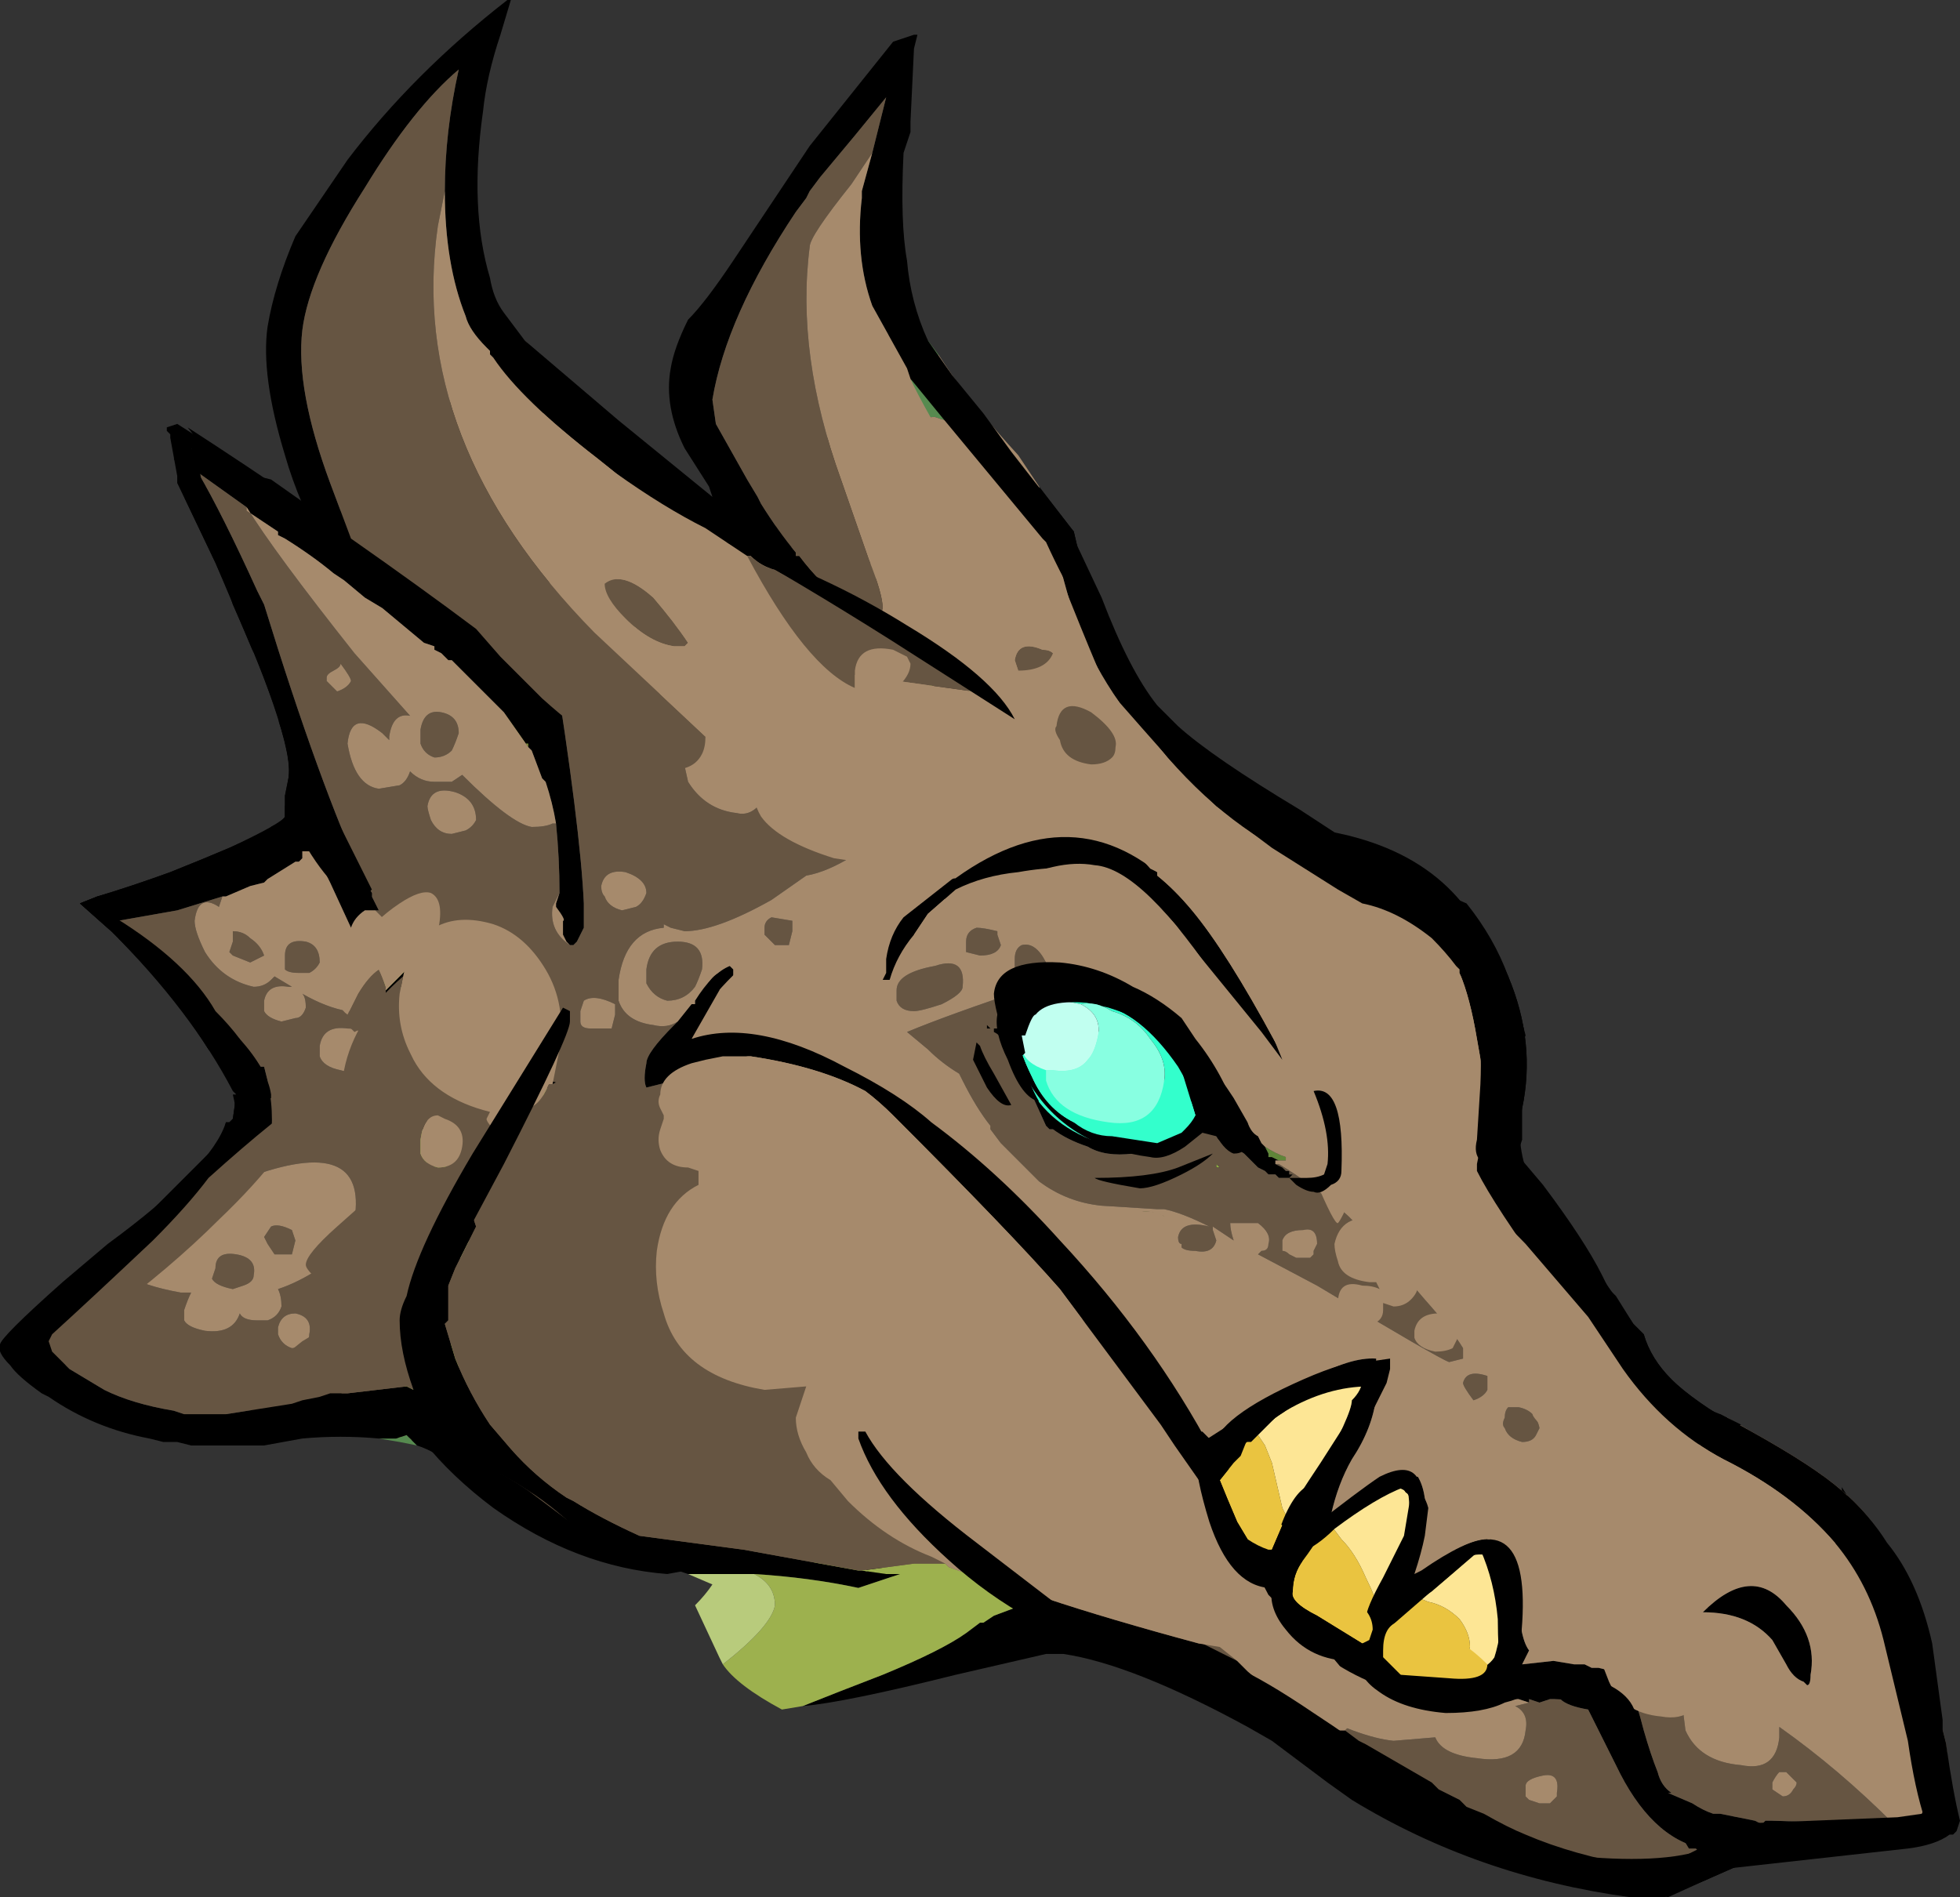 <?xml version="1.0" encoding="UTF-8" standalone="no"?>
<svg xmlns:ffdec="https://www.free-decompiler.com/flash" xmlns:xlink="http://www.w3.org/1999/xlink" ffdec:objectType="frame" height="191.1px" width="197.4px" xmlns="http://www.w3.org/2000/svg">
  <rect width="100%" height="100%" fill="#333333" stroke="none"/>
  <g transform="matrix(1.0, 0.0, 0.0, 1.0, 99.75, 237.65)">
    <use ffdec:characterId="100" height="27.3" transform="matrix(7.0, 0.0, 0.0, 7.0, -99.75, -237.65)" width="28.2" xlink:href="#shape0"/>
  </g>
  <defs>
    <g id="shape0" transform="matrix(1.0, 0.0, 0.0, 1.0, 14.25, 33.95)">
      <path d="M0.7 -26.95 L1.2 -26.3 1.4 -25.45 2.0 -24.0 4.45 -21.65 4.6 -21.55 4.7 -21.5 5.45 -21.25 Q6.1 -20.9 6.5 -20.7 7.05 -20.45 7.3 -20.2 L7.45 -19.9 Q7.6 -19.45 7.7 -19.05 L7.55 -18.7 Q7.35 -18.4 7.35 -18.3 L7.3 -17.4 7.9 -16.15 7.95 -16.05 8.35 -15.45 Q9.05 -14.2 9.9 -13.8 L10.35 -13.35 10.45 -13.6 Q10.55 -13.55 10.6 -13.55 L10.6 -13.5 10.0 -13.0 9.85 -13.15 9.65 -13.35 7.15 -16.4 7.0 -16.6 6.75 -17.5 6.75 -17.55 6.85 -17.95 Q6.9 -18.1 7.1 -18.55 L7.1 -19.65 7.05 -19.7 Q6.65 -20.05 5.75 -20.5 L3.4 -21.9 2.25 -23.15 1.95 -23.65 1.85 -23.85 Q1.5 -24.35 1.25 -24.95 1.15 -25.2 0.7 -26.95 M13.8 -7.9 L13.8 -7.85 13.75 -7.8 13.55 -7.7 12.6 -7.5 Q12.25 -7.45 11.85 -7.5 11.7 -7.5 11.35 -7.35 10.95 -7.3 10.75 -7.2 L10.55 -7.1 10.55 -7.05 10.5 -7.0 10.3 -6.9 9.75 -6.65 8.25 -6.9 7.25 -7.45 8.3 -7.25 9.4 -7.15 10.0 -7.15 10.25 -7.35 Q9.5 -7.5 9.0 -8.55 L8.6 -9.35 Q8.3 -9.4 8.2 -9.5 L8.05 -9.5 7.9 -9.45 7.75 -9.5 7.75 -9.45 7.6 -9.5 6.65 -9.5 5.5 -10.0 3.55 -11.85 3.35 -12.25 2.75 -12.9 1.2 -14.8 -4.55 -18.4 -4.95 -18.3 Q-5.0 -18.4 -4.95 -18.65 -4.95 -18.8 -4.55 -19.2 L-4.5 -19.25 -4.3 -19.5 -4.25 -19.5 -4.25 -19.55 Q-4.0 -19.95 -3.75 -20.05 L-3.7 -20.0 -3.7 -19.9 -4.05 -19.2 -4.1 -19.05 -4.05 -19.0 -3.8 -18.9 -0.4 -17.1 0.3 -16.5 2.75 -13.45 3.0 -13.35 3.05 -13.35 3.15 -13.25 3.25 -13.1 Q4.8 -14.45 5.55 -14.4 L5.55 -14.15 Q5.6 -14.0 5.55 -13.85 5.5 -13.4 5.2 -12.95 5.0 -12.6 4.9 -12.15 4.95 -12.2 5.05 -12.25 5.85 -12.7 6.15 -12.7 6.3 -12.45 6.25 -11.95 L6.05 -11.25 6.35 -11.35 Q6.5 -11.45 7.2 -11.8 7.6 -11.6 7.6 -11.05 7.6 -10.4 7.75 -10.2 L7.65 -10.0 8.1 -10.05 8.4 -10.0 8.55 -10.0 8.65 -9.95 8.75 -9.95 8.95 -9.9 9.15 -9.7 9.2 -9.65 Q9.3 -9.45 9.4 -9.05 9.5 -8.7 9.6 -8.45 9.65 -8.25 9.8 -8.15 L9.75 -8.15 10.1 -8.0 Q10.25 -7.9 10.4 -7.85 L10.5 -7.85 11.0 -7.75 11.1 -7.7 11.15 -7.75 11.25 -7.75 12.8 -7.7 12.85 -7.75 12.85 -7.7 13.0 -7.7 Q13.2 -7.75 13.4 -7.85 L13.55 -7.85 13.8 -7.9 M0.3 -11.0 L0.05 -11.05 -0.65 -12.0 -0.95 -12.25 Q-0.85 -12.3 -0.75 -12.35 L-2.55 -14.05 -1.75 -12.7 Q-1.5 -12.35 -1.25 -12.25 L-1.3 -12.15 -1.25 -11.45 -1.3 -11.25 -1.75 -11.3 -5.45 -17.7 Q-5.55 -17.75 -5.9 -18.05 L-6.0 -18.1 -6.4 -18.3 -6.7 -18.3 Q-7.1 -18.25 -7.2 -17.45 L-7.25 -17.4 Q-7.3 -17.45 -7.4 -17.55 L-7.45 -17.6 -7.6 -17.7 -8.4 -17.7 -8.25 -16.65 -8.8 -16.45 -8.7 -15.05 Q-8.45 -15.15 -8.25 -15.25 L-7.95 -15.25 -8.1 -15.15 Q-7.9 -15.25 -7.75 -15.25 L-7.25 -15.7 -7.3 -16.4 -3.8 -11.6 -4.1 -11.4 -4.65 -11.3 Q-5.95 -11.4 -7.15 -12.25 -7.75 -12.7 -8.15 -13.2 L-8.55 -13.8 Q-8.2 -13.85 -7.4 -13.45 L-7.55 -15.0 Q-7.95 -15.05 -8.85 -14.45 L-9.15 -14.2 -9.65 -13.8 -9.7 -13.6 -9.45 -13.4 -14.1 -14.5 -11.0 -17.6 -10.85 -17.8 Q-10.85 -18.0 -10.9 -18.2 L-10.85 -18.2 -10.9 -18.4 Q-10.9 -18.65 -11.25 -18.85 -11.8 -19.75 -12.65 -20.55 L-13.1 -20.95 -12.85 -21.05 -12.4 -21.15 -11.2 -21.4 Q-10.4 -21.7 -10.35 -22.05 -10.15 -22.15 -10.15 -22.2 L-10.15 -22.5 -10.1 -22.75 Q-10.0 -23.25 -10.9 -25.25 -11.35 -26.7 -11.75 -27.35 L-11.4 -27.55 -10.55 -27.1 -10.35 -27.05 -9.5 -26.45 -8.45 -25.8 -6.85 -29.2 -6.35 -28.65 -6.45 -28.45 -6.3 -24.55 Q-5.9 -22.05 -5.85 -20.95 L-5.85 -20.6 -5.95 -20.4 -6.0 -20.35 -6.05 -20.35 -6.1 -20.4 -6.15 -20.5 -6.15 -20.7 Q-6.1 -20.7 -6.25 -20.9 L-6.25 -20.95 -6.2 -21.1 Q-6.2 -21.6 -6.25 -22.1 -6.3 -22.4 -6.4 -22.7 L-6.45 -22.75 -6.6 -23.15 -6.65 -23.2 -6.65 -23.25 -6.7 -23.25 -7.0 -23.7 -7.75 -24.45 -7.8 -24.45 -7.9 -24.55 -8.0 -24.6 -8.0 -24.65 -8.15 -24.7 -8.75 -25.2 -9.0 -25.35 -9.3 -25.6 -9.45 -25.7 Q-9.75 -25.95 -10.15 -26.2 L-10.25 -26.25 -10.25 -26.3 -10.7 -26.6 -10.7 -26.65 -11.4 -27.15 Q-11.05 -26.55 -10.55 -25.45 L-10.45 -25.25 Q-9.65 -22.65 -9.0 -21.25 L-8.9 -21.1 -8.9 -21.05 -8.8 -20.85 -8.85 -20.85 -9.0 -20.85 Q-9.15 -20.75 -9.2 -20.6 L-9.5 -21.25 -9.6 -21.45 -9.75 -21.7 -9.9 -21.7 -9.9 -21.6 -9.95 -21.55 -10.0 -21.55 -10.4 -21.3 -10.45 -21.25 -10.65 -21.2 -11.0 -21.05 -11.05 -21.05 -11.7 -20.85 -12.55 -20.7 -12.0 -20.1 Q-11.55 -19.6 -10.8 -19.0 L-10.8 -18.9 -10.5 -18.6 -10.45 -18.6 -10.4 -18.4 -10.4 -17.7 -10.95 -16.85 -12.35 -15.65 -13.45 -14.75 -13.45 -14.5 -13.0 -14.2 -11.15 -13.65 -9.3 -14.6 -9.65 -15.7 -9.15 -16.4 -9.1 -16.4 -8.1 -17.95 -7.9 -18.0 -8.5 -18.7 -9.05 -19.4 -8.45 -20.2 -8.35 -20.3 Q-8.0 -20.5 -7.8 -20.6 L-6.45 -19.6 Q-6.3 -19.25 -6.35 -18.9 L-6.4 -18.4 Q-6.25 -18.4 -6.1 -18.3 -5.7 -18.2 -5.5 -17.9 L-0.6 -12.25 -0.65 -12.25 -0.7 -12.15 Q-0.2 -11.8 0.2 -11.15 L0.3 -11.0 M-3.25 -26.1 L-1.2 -29.6 Q-1.1 -29.35 -0.9 -29.05 L-1.1 -28.6 -1.7 -26.8 -1.7 -25.6 -1.45 -25.15 -1.4 -25.05 -0.95 -24.55 Q-0.65 -24.25 -0.3 -24.0 0.05 -23.8 0.45 -23.65 L0.35 -23.5 -0.3 -23.8 -0.7 -24.0 -1.1 -24.25 -1.2 -24.3 -2.75 -25.45 -3.25 -26.1 M0.8 -19.65 L1.5 -19.75 Q2.5 -19.6 3.4 -18.3 L3.5 -18.15 3.7 -17.8 Q3.75 -17.65 3.85 -17.6 L3.9 -17.5 3.95 -17.45 4.0 -17.35 4.0 -17.3 4.05 -17.3 4.15 -17.25 4.1 -17.25 4.1 -17.2 4.2 -17.15 4.25 -17.1 4.3 -17.1 4.3 -17.05 4.35 -17.05 4.3 -17.0 4.15 -17.0 4.1 -17.05 4.0 -17.05 3.95 -17.1 3.85 -17.15 3.65 -17.35 3.5 -17.45 3.4 -17.5 Q3.3 -17.5 3.25 -17.6 L3.05 -17.9 2.95 -18.05 1.1 -19.45 Q0.7 -19.45 0.55 -19.35 L0.4 -19.1 0.45 -18.55 Q0.7 -17.85 1.45 -17.55 L2.3 -17.45 2.25 -17.35 2.05 -17.35 Q1.65 -17.3 1.4 -17.45 1.1 -17.55 0.9 -17.7 L0.85 -17.7 0.8 -17.75 0.55 -18.3 0.3 -18.75 0.25 -18.85 0.25 -19.0 0.2 -19.05 0.15 -19.05 0.1 -19.1 Q0.1 -19.2 0.1 -19.35 L0.8 -19.65 M2.9 -17.7 L2.8 -17.55 2.75 -17.6 2.85 -17.7 2.9 -17.7 M3.45 -17.75 L3.6 -17.6 3.4 -17.85 3.45 -17.75 M11.45 -10.85 Q11.9 -10.4 11.8 -9.85 11.8 -9.7 11.75 -9.7 L11.7 -9.75 Q11.55 -9.8 11.45 -10.0 L11.25 -10.35 Q10.9 -10.75 10.25 -10.75 10.95 -11.45 11.45 -10.85 M6.05 -11.0 L5.75 -10.6 Q5.75 -10.45 5.85 -10.3 6.0 -9.95 6.4 -9.9 7.05 -9.8 7.25 -10.1 7.3 -10.25 7.35 -10.55 7.55 -11.95 6.65 -11.45 L6.05 -11.0 M4.3 -11.8 L4.5 -12.35 4.65 -12.7 4.7 -12.7 Q5.2 -13.6 5.2 -13.8 5.35 -13.95 5.35 -14.1 L5.3 -14.2 Q4.9 -14.25 4.2 -13.65 L3.85 -13.3 3.75 -13.2 3.65 -13.2 Q3.25 -13.0 3.2 -12.7 3.2 -12.5 3.35 -12.25 L4.05 -11.85 4.05 -11.8 4.1 -11.75 4.3 -11.8 M5.5 -10.75 L5.6 -10.85 5.6 -11.0 5.8 -11.3 Q5.95 -11.65 6.05 -12.05 6.15 -12.85 5.3 -12.35 L4.9 -12.0 4.45 -11.65 4.55 -11.15 5.4 -10.7 5.45 -10.7 5.5 -10.75 M-6.95 -18.5 L-7.85 -20.35 Q-8.1 -20.35 -8.35 -20.25 L-8.4 -20.2 -8.8 -19.85 -8.85 -19.5 Q-8.05 -18.5 -7.75 -18.25 L-7.5 -17.95 -7.4 -17.95 -7.1 -18.35 -6.95 -18.5 M-7.95 -16.6 L-7.95 -16.6" fill="#000000" fill-rule="evenodd" stroke="none"/>
      <path d="M-1.75 -11.3 L-3.8 -11.6 -7.3 -16.4 -7.55 -16.4 -7.8 -16.55 -8.05 -16.6 -8.25 -16.65 -8.4 -17.7 -7.5 -17.55 -7.4 -17.55 Q-7.3 -17.45 -7.25 -17.4 L-7.2 -17.45 Q-7.1 -18.25 -6.7 -18.3 L-6.6 -18.25 Q-6.5 -18.3 -6.4 -18.3 L-6.0 -18.1 -5.9 -18.05 Q-5.55 -17.75 -5.45 -17.7 L-1.75 -11.3 M6.75 -17.55 L6.75 -17.5 6.75 -17.55 M0.2 -19.05 L0.25 -19.0 0.2 -19.05 M2.95 -18.05 L3.05 -17.9 2.95 -17.85 2.95 -18.05 M10.0 -7.15 L9.4 -7.15 9.6 -7.2 10.0 -7.15 M-0.6 -12.25 L-0.65 -12.25 -0.6 -12.25 M3.2 -17.15 L3.25 -17.15 3.25 -17.2 3.3 -17.15 3.2 -17.15 M-1.7 -26.8 L-1.7 -25.6 -1.7 -26.8 M-8.4 -20.2 L-8.35 -20.25 Q-8.1 -20.35 -7.85 -20.35 L-6.95 -18.5 -7.85 -19.85 Q-8.2 -20.2 -8.4 -20.2 M-13.0 -14.2 L-13.45 -14.5 -13.0 -14.2 M-7.95 -16.6 L-7.95 -16.6 M-1.75 -12.7 L-2.55 -14.05 -0.75 -12.35 -1.2 -12.4 Q-1.45 -12.45 -1.75 -12.7" fill="#8eaf41" fill-rule="evenodd" stroke="none"/>
      <path d="M0.25 -18.85 L0.3 -18.75 0.25 -18.85 M0.8 -17.75 L0.85 -17.7 0.8 -17.75" fill="#f3cfc7" fill-rule="evenodd" stroke="none"/>
      <path d="M7.1 -19.65 L7.1 -18.55 Q6.9 -18.1 6.85 -17.95 L6.75 -17.55 6.75 -17.5 7.0 -16.6 7.15 -16.4 9.65 -13.35 7.05 -16.45 6.95 -16.6 6.7 -17.15 6.65 -17.3 6.9 -18.1 7.15 -18.7 7.1 -19.65 M4.15 -17.25 L4.05 -17.3 4.0 -17.3 4.0 -17.35 3.95 -17.45 Q4.1 -17.35 4.25 -17.3 L4.25 -17.25 4.15 -17.25" fill="#608639" fill-rule="evenodd" stroke="none"/>
      <path d="M2.25 -17.35 L2.3 -17.45 2.8 -17.55 2.25 -17.35" fill="#33ccff" fill-rule="evenodd" stroke="none"/>
      <path d="M0.05 -11.05 L-0.2 -11.1 Q-0.5 -11.25 -0.9 -11.4 L-1.25 -11.45 -1.3 -12.15 -1.25 -12.25 Q-1.5 -12.35 -1.75 -12.7 -1.45 -12.45 -1.2 -12.4 L-0.75 -12.35 Q-0.85 -12.3 -0.95 -12.25 L-0.65 -12.0 0.05 -11.05 M-8.85 -19.5 L-8.8 -19.85 -8.85 -19.5 M-8.4 -17.7 L-7.6 -17.7 -7.45 -17.6 -7.4 -17.55 -7.5 -17.55 -8.4 -17.7 M-6.7 -18.3 L-6.4 -18.3 Q-6.5 -18.3 -6.6 -18.25 L-6.7 -18.3 M-6.0 -18.1 L-5.9 -18.05 -6.0 -18.1 M-8.25 -15.25 L-8.2 -15.4 Q-8.1 -16.0 -8.75 -16.4 L-8.8 -16.45 -8.25 -16.65 -8.05 -16.6 -7.8 -16.55 -7.55 -16.4 -7.3 -16.4 -7.25 -15.7 -7.75 -15.25 Q-7.9 -15.25 -8.1 -15.15 L-7.95 -15.25 -8.25 -15.25 M-9.15 -14.2 L-8.85 -14.45 Q-7.95 -15.05 -7.55 -15.0 L-7.4 -13.45 -7.6 -13.65 Q-7.9 -13.95 -8.4 -14.1 L-9.15 -14.2 M-9.7 -13.6 L-9.65 -13.8 -9.7 -13.6" fill="#b8cb7c" fill-rule="evenodd" stroke="none"/>
      <path d="M-0.7 -24.0 L-0.6 -23.95 Q-0.95 -24.1 -1.2 -24.3 L-1.1 -24.25 -0.7 -24.0 M2.25 -23.15 L3.4 -21.9 Q2.35 -22.9 1.3 -23.25 L1.2 -23.5 Q1.7 -23.45 2.25 -23.15 M9.85 -13.15 L10.0 -13.0 9.85 -13.15 M2.0 -16.35 L2.15 -16.5 Q2.25 -16.55 2.5 -16.45 L2.5 -16.3 2.0 -16.35 M0.3 -16.5 L-0.4 -17.1 0.3 -16.5 M-3.8 -18.9 L-4.05 -19.0 -4.1 -19.05 -4.05 -19.2 -3.8 -18.9 M6.65 -17.3 L6.7 -17.15 6.65 -17.3 M-6.65 -23.2 L-7.0 -23.7 -6.7 -23.25 -6.65 -23.25 -6.65 -23.2" fill="#7b8d32" fill-rule="evenodd" stroke="none"/>
      <path d="M-0.2 -11.1 L-1.3 -11.25 -1.25 -11.45 -0.9 -11.4 Q-0.5 -11.25 -0.2 -11.1 M-8.15 -13.2 L-9.45 -13.4 -9.7 -13.6 -9.65 -13.8 -9.15 -14.2 -8.4 -14.1 Q-7.9 -13.95 -7.6 -13.65 L-7.4 -13.45 Q-8.2 -13.85 -8.55 -13.8 L-8.15 -13.2 M-8.4 -20.2 Q-8.2 -20.2 -7.85 -19.85 L-6.95 -18.5 -7.1 -18.35 -7.4 -17.95 -7.5 -17.95 -7.75 -18.25 Q-8.05 -18.5 -8.85 -19.5 L-8.8 -19.85 -8.4 -20.2 M-8.8 -16.45 L-8.75 -16.4 Q-8.1 -16.0 -8.2 -15.4 L-8.25 -15.25 Q-8.45 -15.15 -8.7 -15.05 L-8.8 -16.45" fill="#9db14e" fill-rule="evenodd" stroke="none"/>
      <path d="M6.4 -9.9 L6.6 -9.95 Q6.85 -10.05 6.9 -10.25 6.9 -10.45 6.75 -10.65 6.55 -10.85 6.3 -10.9 L6.05 -11.0 6.65 -11.45 Q7.55 -11.95 7.35 -10.55 7.3 -10.25 7.25 -10.1 7.05 -9.8 6.4 -9.9 M3.85 -13.3 L4.2 -13.65 Q4.9 -14.25 5.3 -14.2 L5.35 -14.1 Q5.35 -13.95 5.2 -13.8 5.2 -13.6 4.7 -12.7 L4.65 -12.7 4.5 -12.35 4.3 -11.8 4.3 -12.05 4.2 -12.25 4.05 -12.9 3.95 -13.15 3.85 -13.3 M5.5 -10.75 L5.55 -10.85 Q5.55 -10.95 5.4 -11.25 5.25 -11.6 5.05 -11.8 L4.9 -12.0 5.3 -12.35 Q6.15 -12.85 6.05 -12.05 5.95 -11.65 5.8 -11.3 L5.6 -11.0 5.6 -10.85 5.5 -10.75" fill="#fde695" fill-rule="evenodd" stroke="none"/>
      <path d="M6.05 -11.0 L6.3 -10.9 Q6.55 -10.85 6.75 -10.65 6.9 -10.45 6.9 -10.25 6.85 -10.05 6.6 -9.95 L6.4 -9.9 Q6.0 -9.95 5.85 -10.3 5.75 -10.45 5.75 -10.6 L6.05 -11.0 M4.3 -11.8 L4.1 -11.75 4.05 -11.8 4.05 -11.85 3.35 -12.25 Q3.2 -12.5 3.2 -12.7 3.25 -13.0 3.65 -13.2 L3.75 -13.2 3.85 -13.3 3.95 -13.15 4.05 -12.9 4.2 -12.25 4.3 -12.05 4.3 -11.8 M4.9 -12.0 L5.05 -11.8 Q5.25 -11.6 5.4 -11.25 5.55 -10.95 5.55 -10.85 L5.5 -10.75 5.45 -10.7 5.4 -10.7 4.55 -11.15 4.45 -11.65 4.9 -12.0" fill="#eac440" fill-rule="evenodd" stroke="none"/>
      <path d="M2.3 -17.45 L1.45 -17.55 Q0.7 -17.85 0.45 -18.55 L0.4 -19.1 0.55 -19.35 Q0.7 -19.45 1.1 -19.45 L2.95 -18.05 2.95 -17.85 2.9 -17.7 2.85 -17.7 2.75 -17.6 2.8 -17.55 2.3 -17.45" fill="#33ffcc" fill-rule="evenodd" stroke="none"/>
      <path d="M-0.9 -29.05 L-0.75 -28.85 Q-0.7 -28.45 -0.65 -27.9 L-0.8 -27.95 Q-1.05 -27.95 -1.1 -27.7 L0.05 -24.95 Q0.45 -24.65 0.85 -24.2 1.25 -23.8 1.2 -23.7 L1.1 -23.4 Q0.95 -23.25 0.7 -23.25 L-0.3 -23.8 0.35 -23.5 0.45 -23.65 Q0.05 -23.8 -0.3 -24.0 -0.65 -24.25 -0.95 -24.55 L-1.4 -25.05 -1.45 -25.15 -1.7 -25.6 -1.7 -26.8 -1.1 -28.6 -0.9 -29.05" fill="#568a4f" fill-rule="evenodd" stroke="none"/>
      <path d="M7.25 -7.45 L6.35 -7.95 4.55 -9.1 Q2.55 -10.3 0.7 -10.95 L0.3 -11.0 0.2 -11.15 Q-0.2 -11.8 -0.7 -12.15 L-0.65 -12.25 -0.6 -12.25 -5.5 -17.9 Q-5.7 -18.2 -6.1 -18.3 -6.25 -18.4 -6.4 -18.4 L-6.35 -18.9 Q-6.3 -19.25 -6.45 -19.6 L-7.8 -20.6 Q-8.0 -20.5 -8.35 -20.3 L-8.45 -20.2 Q-8.55 -20.5 -8.75 -20.75 L-8.85 -20.85 -8.8 -20.85 -8.9 -21.05 -8.9 -21.1 -9.0 -21.25 Q-9.65 -22.65 -10.45 -25.25 L-10.55 -25.45 Q-11.05 -26.55 -11.4 -27.15 L-10.7 -26.65 Q-10.3 -26.0 -9.15 -24.55 L-8.35 -23.65 Q-8.6 -23.7 -8.65 -23.35 L-8.65 -23.3 -8.75 -23.4 Q-9.2 -23.75 -9.25 -23.25 -9.15 -22.65 -8.8 -22.6 L-8.5 -22.65 Q-8.4 -22.7 -8.35 -22.85 -8.2 -22.7 -8.0 -22.7 L-7.75 -22.7 -7.6 -22.8 Q-6.9 -22.1 -6.6 -22.05 -6.4 -22.05 -6.3 -22.1 L-6.25 -22.1 Q-6.2 -21.6 -6.2 -21.1 L-6.3 -20.9 Q-6.35 -20.55 -6.05 -20.35 L-6.0 -20.35 -5.95 -20.4 -5.85 -20.6 -5.85 -20.95 Q-5.9 -22.05 -6.3 -24.55 L-6.45 -28.45 -4.45 -23.15 -4.35 -22.7 Q-4.1 -22.3 -3.65 -22.25 -3.45 -22.2 -3.3 -22.4 L-1.95 -21.65 Q-2.35 -21.4 -2.65 -21.35 L-3.15 -21.0 Q-3.95 -20.55 -4.4 -20.55 L-4.6 -20.6 -4.7 -20.65 -4.7 -20.6 Q-5.25 -20.55 -5.35 -19.85 -5.35 -19.7 -5.35 -19.55 -5.25 -19.25 -4.85 -19.2 -4.65 -19.15 -4.5 -19.25 L-4.55 -19.2 Q-4.95 -18.8 -4.95 -18.65 -5.0 -18.4 -4.95 -18.3 L-4.55 -18.4 1.2 -14.8 3.45 -10.7 4.1 -9.55 4.45 -9.4 Q5.3 -8.95 5.8 -8.9 L6.4 -8.95 Q6.5 -8.7 7.0 -8.65 7.65 -8.55 7.7 -9.05 7.75 -9.3 7.55 -9.4 L7.75 -9.45 7.75 -9.5 7.9 -9.45 8.05 -9.5 8.2 -9.5 Q8.3 -9.4 8.6 -9.35 L9.0 -8.55 Q9.5 -7.5 10.25 -7.35 L10.0 -7.15 9.6 -7.2 9.4 -7.15 8.3 -7.25 7.25 -7.45 M0.8 -19.65 L0.1 -19.35 Q0.1 -19.2 0.1 -19.1 L0.15 -19.05 0.2 -19.05 0.25 -19.0 0.25 -18.85 0.3 -18.75 0.55 -18.3 0.8 -17.75 0.85 -17.7 0.9 -17.7 Q1.1 -17.55 1.4 -17.45 1.65 -17.3 2.05 -17.35 L2.25 -17.35 2.8 -17.55 2.9 -17.7 2.95 -17.85 3.05 -17.9 3.25 -17.6 Q3.3 -17.5 3.4 -17.5 L3.5 -17.45 3.65 -17.35 3.85 -17.15 3.95 -17.1 4.0 -17.05 4.1 -17.05 4.15 -17.0 4.3 -17.0 4.35 -17.05 4.3 -17.05 4.3 -17.1 4.25 -17.1 4.2 -17.15 4.1 -17.2 4.15 -17.2 Q4.65 -16.9 5.15 -16.45 5.6 -16.0 5.95 -15.6 L6.25 -15.25 Q6.65 -14.8 6.8 -14.55 L6.8 -14.4 6.6 -14.35 Q6.45 -14.4 4.7 -15.45 L3.85 -15.9 3.9 -15.95 Q4.0 -15.95 4.0 -16.05 4.05 -16.2 3.85 -16.35 L3.45 -16.35 Q3.45 -16.25 3.5 -16.1 L3.2 -16.3 3.2 -16.25 3.25 -16.1 Q3.2 -15.9 2.95 -15.95 2.8 -15.95 2.75 -16.0 L2.75 -16.05 Q2.7 -16.05 2.7 -16.15 2.75 -16.4 3.15 -16.3 2.75 -16.5 2.5 -16.55 L2.4 -16.55 1.6 -16.6 Q1.1 -16.65 0.7 -16.95 L0.15 -17.5 0.0 -17.7 0.0 -17.75 Q-0.2 -18.0 -0.4 -18.4 L-0.45 -18.5 Q-0.7 -18.65 -0.9 -18.85 L-1.2 -19.1 Q-0.6 -19.35 0.6 -19.75 L0.8 -19.65 M0.1 -20.5 L0.15 -20.35 Q0.1 -20.2 -0.15 -20.2 L-0.35 -20.25 -0.35 -20.4 Q-0.35 -20.55 -0.2 -20.6 -0.1 -20.6 0.1 -20.55 L0.1 -20.5 M0.35 -20.15 Q0.35 -20.3 0.45 -20.35 0.65 -20.4 0.8 -20.1 L0.35 -20.0 0.35 -20.15 M4.65 -15.95 L4.7 -16.05 Q4.7 -16.3 4.5 -16.25 4.25 -16.25 4.2 -16.1 L4.2 -15.95 Q4.25 -15.95 4.3 -15.9 L4.4 -15.85 4.6 -15.85 4.65 -15.9 4.65 -15.95 M3.2 -17.15 L3.3 -17.15 3.25 -17.2 3.25 -17.15 3.2 -17.15 M7.85 -13.3 Q7.8 -13.2 7.65 -13.2 7.45 -13.25 7.4 -13.4 7.35 -13.45 7.4 -13.55 7.4 -13.65 7.45 -13.7 L7.6 -13.7 Q7.85 -13.65 7.9 -13.4 L7.85 -13.3 M6.8 -14.05 Q6.85 -14.25 7.15 -14.15 L7.15 -13.95 Q7.1 -13.85 6.95 -13.8 6.8 -14.0 6.8 -14.05 M9.15 -9.7 L9.95 -9.45 10.0 -9.05 Q10.2 -8.6 10.8 -8.55 11.3 -8.45 11.35 -8.95 L11.35 -9.1 Q12.2 -8.5 13.0 -7.7 L12.85 -7.7 12.85 -7.75 12.8 -7.7 11.25 -7.75 11.15 -7.75 11.1 -7.7 11.0 -7.75 10.5 -7.85 10.4 -7.85 Q10.25 -7.9 10.1 -8.0 L9.75 -8.15 9.8 -8.15 Q9.65 -8.25 9.6 -8.45 9.5 -8.7 9.4 -9.05 9.3 -9.45 9.2 -9.65 L9.15 -9.7 M8.1 -8.05 L8.15 -8.1 8.15 -8.15 Q8.2 -8.45 7.95 -8.4 7.7 -8.35 7.7 -8.25 L7.7 -8.1 7.75 -8.05 7.9 -8.0 8.05 -8.0 8.1 -8.05 M11.25 -8.2 L11.4 -8.1 Q11.5 -8.1 11.55 -8.2 11.6 -8.25 11.6 -8.3 L11.45 -8.45 11.35 -8.45 Q11.3 -8.4 11.25 -8.3 L11.25 -8.2 M-9.35 -24.4 Q-9.35 -24.35 -9.45 -24.3 -9.55 -24.25 -9.55 -24.2 L-9.55 -24.15 -9.4 -24.0 Q-9.25 -24.05 -9.2 -24.15 -9.2 -24.2 -9.35 -24.4 M-11.05 -21.05 L-11.1 -20.9 Q-11.4 -21.1 -11.45 -20.7 -11.45 -20.55 -11.3 -20.25 -11.05 -19.85 -10.6 -19.75 -10.45 -19.75 -10.35 -19.85 L-10.3 -19.9 -10.05 -19.75 -10.1 -19.75 Q-10.4 -19.8 -10.45 -19.55 L-10.45 -19.4 Q-10.4 -19.3 -10.2 -19.25 L-10.0 -19.3 Q-9.9 -19.3 -9.85 -19.45 -9.85 -19.6 -9.9 -19.65 -9.55 -19.45 -9.25 -19.4 L-9.05 -19.4 -8.5 -18.7 -7.9 -18.0 -8.1 -17.95 -9.1 -16.4 -9.15 -16.4 Q-8.95 -17.65 -10.7 -17.0 L-10.95 -16.85 -10.4 -17.7 -10.4 -18.4 -10.45 -18.6 -10.5 -18.6 -10.8 -18.9 -10.8 -19.0 Q-11.55 -19.6 -12.0 -20.1 L-12.55 -20.7 -11.7 -20.85 -11.05 -21.05 M-8.2 -23.25 L-8.2 -23.45 Q-8.15 -23.75 -7.9 -23.7 -7.65 -23.65 -7.65 -23.4 -7.7 -23.25 -7.75 -23.15 -7.85 -23.05 -8.0 -23.05 -8.15 -23.1 -8.2 -23.25 M-7.4 -22.15 Q-7.4 -22.45 -7.7 -22.55 -8.05 -22.65 -8.1 -22.35 -8.1 -22.3 -8.05 -22.15 -7.95 -21.95 -7.75 -21.95 L-7.55 -22.0 Q-7.45 -22.05 -7.4 -22.15 M-9.65 -15.7 L-9.3 -14.6 -11.15 -13.65 -13.0 -14.2 -13.45 -14.5 -13.45 -14.75 -12.35 -15.65 -12.4 -15.6 Q-12.2 -15.45 -11.65 -15.35 L-11.5 -15.35 Q-11.55 -15.25 -11.6 -15.1 L-11.6 -14.95 Q-11.55 -14.85 -11.3 -14.8 -10.9 -14.75 -10.8 -15.05 -10.75 -14.95 -10.55 -14.95 L-10.4 -14.95 Q-10.25 -15.0 -10.2 -15.15 -10.2 -15.3 -10.25 -15.4 -9.95 -15.5 -9.65 -15.7 M-5.9 -19.4 L-5.9 -19.25 Q-5.9 -19.15 -5.75 -19.15 L-5.45 -19.15 -5.4 -19.35 -5.4 -19.5 Q-5.7 -19.65 -5.85 -19.55 L-5.9 -19.4 M-9.8 -19.95 L-9.95 -19.95 Q-10.1 -19.95 -10.15 -20.0 L-10.15 -20.2 Q-10.15 -20.45 -9.85 -20.4 -9.65 -20.35 -9.65 -20.1 -9.7 -20.0 -9.8 -19.95 M-10.9 -20.55 Q-10.75 -20.55 -10.65 -20.45 -10.5 -20.35 -10.45 -20.2 L-10.65 -20.1 -10.9 -20.2 -10.95 -20.25 -10.9 -20.4 -10.9 -20.55 M-9.25 -19.15 Q-9.6 -19.2 -9.65 -18.9 L-9.65 -18.75 Q-9.6 -18.6 -9.35 -18.55 -9.2 -18.5 -9.1 -18.6 L-9.0 -18.85 Q-8.95 -19.15 -9.25 -19.15 M-10.0 -16.1 L-10.05 -15.9 -10.3 -15.9 -10.4 -16.05 -10.45 -16.15 -10.35 -16.3 Q-10.25 -16.35 -10.05 -16.25 L-10.0 -16.1 M-10.75 -15.45 L-10.9 -15.4 Q-11.15 -15.45 -11.2 -15.55 L-11.15 -15.7 Q-11.15 -15.95 -10.85 -15.9 -10.55 -15.85 -10.6 -15.6 -10.6 -15.5 -10.75 -15.45 M-10.25 -14.85 L-10.25 -14.75 Q-10.2 -14.6 -10.05 -14.55 -10.0 -14.55 -9.9 -14.6 -9.8 -14.65 -9.8 -14.75 -9.75 -15.0 -10.0 -15.05 -10.2 -15.05 -10.25 -14.85 M-1.35 -19.7 Q-1.35 -19.95 -0.8 -20.05 -0.35 -20.2 -0.4 -19.75 -0.4 -19.65 -0.7 -19.5 -1.0 -19.4 -1.1 -19.4 -1.3 -19.4 -1.35 -19.55 L-1.35 -19.7 M-2.9 -20.35 L-3.1 -20.35 -3.25 -20.5 -3.25 -20.6 Q-3.25 -20.7 -3.15 -20.75 L-2.85 -20.7 -2.85 -20.55 -2.9 -20.35 M-4.25 -19.75 Q-4.4 -19.55 -4.65 -19.55 -4.85 -19.6 -4.95 -19.8 L-4.95 -20.0 Q-4.9 -20.4 -4.5 -20.4 -4.1 -20.4 -4.15 -20.0 -4.2 -19.85 -4.25 -19.75 M-5.55 -21.05 Q-5.5 -20.9 -5.3 -20.85 L-5.1 -20.9 Q-5.0 -20.95 -4.95 -21.1 -4.95 -21.3 -5.25 -21.4 -5.55 -21.45 -5.6 -21.2 -5.6 -21.1 -5.55 -21.05" fill="#665542" fill-rule="evenodd" stroke="none"/>
      <path d="M-0.75 -28.85 L-0.55 -28.55 Q-0.15 -28.0 0.4 -27.4 L0.7 -26.95 Q1.15 -25.2 1.25 -24.95 1.5 -24.35 1.85 -23.85 L1.95 -23.65 2.25 -23.15 Q1.7 -23.45 1.2 -23.5 L1.3 -23.25 Q2.35 -22.9 3.4 -21.9 L5.75 -20.5 Q6.65 -20.05 7.05 -19.7 L7.1 -19.65 7.15 -18.7 6.9 -18.1 6.65 -17.3 6.7 -17.15 6.95 -16.6 7.05 -16.45 9.65 -13.35 9.85 -13.15 10.0 -13.0 10.6 -13.5 10.6 -13.55 10.95 -13.35 Q11.85 -12.85 12.25 -12.5 12.9 -11.95 13.1 -11.2 L13.4 -10.1 13.7 -9.05 13.75 -8.85 13.8 -8.4 13.8 -7.9 13.55 -7.85 13.4 -7.85 Q13.2 -7.75 13.0 -7.7 12.2 -8.5 11.35 -9.1 L11.35 -8.95 Q11.3 -8.45 10.8 -8.55 10.2 -8.6 10.0 -9.05 L9.95 -9.45 9.15 -9.7 8.95 -9.9 8.75 -9.95 8.65 -9.95 8.55 -10.0 8.4 -10.0 8.1 -10.05 7.65 -10.0 7.75 -10.2 Q7.6 -10.4 7.6 -11.05 7.6 -11.6 7.2 -11.8 6.5 -11.45 6.35 -11.35 L6.05 -11.25 6.25 -11.95 Q6.3 -12.45 6.15 -12.7 5.85 -12.7 5.05 -12.25 4.95 -12.2 4.9 -12.15 5.0 -12.6 5.2 -12.95 5.5 -13.4 5.55 -13.85 5.6 -14.0 5.55 -14.15 L5.55 -14.4 Q4.8 -14.45 3.25 -13.1 L3.15 -13.25 3.05 -13.35 3.0 -13.35 2.75 -13.45 0.3 -16.5 -0.4 -17.1 -3.8 -18.9 -4.05 -19.2 -3.7 -19.9 -3.7 -20.0 -3.75 -20.05 Q-4.0 -19.95 -4.25 -19.55 L-4.25 -19.5 -4.3 -19.5 -4.5 -19.25 Q-4.65 -19.15 -4.85 -19.2 -5.25 -19.25 -5.35 -19.55 -5.35 -19.7 -5.35 -19.85 -5.25 -20.55 -4.7 -20.6 L-4.7 -20.65 -4.6 -20.6 -4.4 -20.55 Q-3.95 -20.55 -3.15 -21.0 L-2.65 -21.35 Q-2.35 -21.4 -1.95 -21.65 L-3.3 -22.4 Q-3.45 -22.2 -3.65 -22.25 -4.1 -22.3 -4.35 -22.7 L-4.45 -23.15 -6.45 -28.45 -6.35 -28.65 Q-5.8 -28.1 -5.0 -27.4 -3.85 -26.45 -3.25 -26.1 L-2.75 -25.45 -1.2 -24.3 Q-0.95 -24.1 -0.6 -23.95 L-0.7 -24.0 -0.3 -23.8 0.7 -23.25 Q0.95 -23.25 1.1 -23.4 L1.2 -23.7 Q1.25 -23.8 0.85 -24.2 0.45 -24.65 0.05 -24.95 L-1.1 -27.7 Q-1.05 -27.95 -0.8 -27.95 L-0.65 -27.9 Q-0.7 -28.45 -0.75 -28.85 M3.95 -17.45 L3.9 -17.5 3.85 -17.6 Q3.75 -17.65 3.7 -17.8 L3.5 -18.15 3.4 -18.3 Q2.5 -19.6 1.5 -19.75 L0.8 -19.65 0.6 -19.75 Q-0.6 -19.35 -1.2 -19.1 L-0.9 -18.85 Q-0.7 -18.65 -0.45 -18.5 L-0.4 -18.4 Q-0.2 -18.0 0.0 -17.75 L0.0 -17.7 0.15 -17.5 0.7 -16.95 Q1.1 -16.65 1.6 -16.6 L2.4 -16.55 2.5 -16.55 Q2.75 -16.5 3.15 -16.3 2.75 -16.4 2.7 -16.15 2.7 -16.05 2.75 -16.05 L2.75 -16.0 Q2.8 -15.95 2.95 -15.95 3.2 -15.9 3.25 -16.1 L3.2 -16.25 3.2 -16.3 3.5 -16.1 Q3.45 -16.25 3.45 -16.35 L3.85 -16.35 Q4.05 -16.2 4.0 -16.05 4.0 -15.95 3.9 -15.95 L3.85 -15.9 4.7 -15.45 Q6.45 -14.4 6.6 -14.35 L6.8 -14.4 6.8 -14.55 Q6.65 -14.8 6.25 -15.25 L5.95 -15.6 Q5.6 -16.0 5.15 -16.45 4.65 -16.9 4.15 -17.2 L4.1 -17.2 4.1 -17.25 4.15 -17.25 4.25 -17.25 4.25 -17.3 Q4.1 -17.35 3.95 -17.45 M0.35 -20.15 L0.35 -20.0 0.8 -20.1 Q0.65 -20.4 0.45 -20.35 0.35 -20.3 0.35 -20.15 M0.1 -20.5 L0.1 -20.55 Q-0.1 -20.6 -0.2 -20.6 -0.35 -20.55 -0.35 -20.4 L-0.35 -20.25 -0.15 -20.2 Q0.1 -20.2 0.15 -20.35 L0.1 -20.5 M2.0 -16.35 L2.5 -16.3 2.5 -16.45 Q2.25 -16.55 2.15 -16.5 L2.0 -16.35 M1.2 -14.8 L2.75 -12.9 3.35 -12.25 3.55 -11.85 5.5 -10.0 6.65 -9.5 7.6 -9.5 7.75 -9.45 7.55 -9.4 Q7.75 -9.3 7.7 -9.05 7.65 -8.55 7.0 -8.65 6.5 -8.7 6.4 -8.95 L5.8 -8.9 Q5.3 -8.95 4.45 -9.4 L4.1 -9.55 3.45 -10.7 1.2 -14.8 M-6.05 -20.35 Q-6.35 -20.55 -6.3 -20.9 L-6.2 -21.1 -6.25 -20.95 -6.25 -20.9 Q-6.1 -20.7 -6.15 -20.7 L-6.15 -20.5 -6.1 -20.4 -6.05 -20.35 M-6.25 -22.1 L-6.3 -22.1 Q-6.4 -22.05 -6.6 -22.05 -6.9 -22.1 -7.6 -22.8 L-7.75 -22.7 -8.0 -22.7 Q-8.2 -22.7 -8.35 -22.85 -8.4 -22.7 -8.5 -22.65 L-8.8 -22.6 Q-9.15 -22.65 -9.25 -23.25 -9.2 -23.75 -8.75 -23.4 L-8.65 -23.3 -8.65 -23.35 Q-8.6 -23.7 -8.35 -23.65 L-9.15 -24.55 Q-10.3 -26.0 -10.7 -26.65 L-10.7 -26.6 -10.25 -26.3 -10.25 -26.25 -10.15 -26.2 Q-9.75 -25.95 -9.45 -25.7 L-9.3 -25.6 -9.0 -25.35 -8.75 -25.2 -8.15 -24.7 -8.0 -24.65 -8.0 -24.6 -7.9 -24.55 -7.8 -24.45 -7.75 -24.45 -7.0 -23.7 -6.65 -23.2 -6.6 -23.15 -6.45 -22.75 -6.4 -22.7 Q-6.3 -22.4 -6.25 -22.1 M-8.85 -20.85 L-8.75 -20.75 Q-8.55 -20.5 -8.45 -20.2 L-9.05 -19.4 -9.25 -19.4 Q-9.55 -19.45 -9.9 -19.65 -9.85 -19.6 -9.85 -19.45 -9.9 -19.3 -10.0 -19.3 L-10.2 -19.25 Q-10.4 -19.3 -10.45 -19.4 L-10.45 -19.55 Q-10.4 -19.8 -10.1 -19.75 L-10.05 -19.75 -10.3 -19.9 -10.35 -19.85 Q-10.45 -19.75 -10.6 -19.75 -11.05 -19.85 -11.3 -20.25 -11.45 -20.55 -11.45 -20.7 -11.4 -21.1 -11.1 -20.9 L-11.05 -21.05 -11.0 -21.05 -10.65 -21.2 -10.45 -21.25 -10.4 -21.3 -10.0 -21.55 -9.95 -21.55 -9.9 -21.6 -9.9 -21.7 -9.75 -21.7 -9.6 -21.45 -9.5 -21.25 -9.2 -20.6 Q-9.15 -20.75 -9.0 -20.85 L-8.85 -20.85 M4.65 -15.95 L4.65 -15.9 4.6 -15.85 4.4 -15.85 4.3 -15.9 Q4.25 -15.95 4.2 -15.95 L4.2 -16.1 Q4.25 -16.25 4.5 -16.25 4.7 -16.3 4.7 -16.05 L4.65 -15.95 M11.45 -10.85 Q10.95 -11.45 10.25 -10.75 10.9 -10.75 11.25 -10.35 L11.45 -10.0 Q11.55 -9.8 11.7 -9.75 L11.75 -9.7 Q11.8 -9.7 11.8 -9.85 11.9 -10.4 11.45 -10.85 M6.8 -14.05 Q6.8 -14.0 6.95 -13.8 7.1 -13.85 7.15 -13.95 L7.15 -14.15 Q6.85 -14.25 6.8 -14.05 M7.85 -13.3 L7.9 -13.4 Q7.85 -13.65 7.6 -13.7 L7.45 -13.7 Q7.4 -13.65 7.4 -13.55 7.35 -13.45 7.4 -13.4 7.45 -13.25 7.65 -13.2 7.8 -13.2 7.85 -13.3 M8.1 -8.05 L8.05 -8.0 7.9 -8.0 7.75 -8.05 7.7 -8.1 7.7 -8.25 Q7.7 -8.35 7.95 -8.4 8.2 -8.45 8.15 -8.15 L8.15 -8.1 8.1 -8.05 M11.25 -8.2 L11.25 -8.3 Q11.3 -8.4 11.35 -8.45 L11.45 -8.45 11.6 -8.3 Q11.6 -8.25 11.55 -8.2 11.5 -8.1 11.4 -8.1 L11.25 -8.2 M-9.35 -24.4 Q-9.2 -24.2 -9.2 -24.15 -9.25 -24.05 -9.4 -24.0 L-9.55 -24.15 -9.55 -24.2 Q-9.55 -24.25 -9.45 -24.3 -9.35 -24.35 -9.35 -24.4 M-8.2 -23.25 Q-8.15 -23.1 -8.0 -23.05 -7.85 -23.05 -7.75 -23.15 -7.7 -23.25 -7.65 -23.4 -7.65 -23.65 -7.9 -23.7 -8.15 -23.75 -8.2 -23.45 L-8.2 -23.25 M-7.4 -22.15 Q-7.45 -22.05 -7.55 -22.0 L-7.75 -21.95 Q-7.95 -21.95 -8.05 -22.15 -8.1 -22.3 -8.1 -22.35 -8.05 -22.65 -7.7 -22.55 -7.4 -22.45 -7.4 -22.15 M-9.15 -16.4 L-9.65 -15.7 Q-9.95 -15.5 -10.25 -15.4 -10.2 -15.3 -10.2 -15.15 -10.25 -15.0 -10.4 -14.95 L-10.55 -14.95 Q-10.75 -14.95 -10.8 -15.05 -10.9 -14.75 -11.3 -14.8 -11.55 -14.85 -11.6 -14.95 L-11.6 -15.1 Q-11.55 -15.25 -11.5 -15.35 L-11.65 -15.35 Q-12.2 -15.45 -12.4 -15.6 L-12.35 -15.65 -10.95 -16.85 -10.7 -17.0 Q-8.95 -17.65 -9.15 -16.4 M-5.9 -19.4 L-5.85 -19.55 Q-5.7 -19.65 -5.4 -19.5 L-5.4 -19.35 -5.45 -19.15 -5.75 -19.15 Q-5.9 -19.15 -5.9 -19.25 L-5.9 -19.4 M-9.8 -19.95 Q-9.7 -20.0 -9.65 -20.1 -9.65 -20.35 -9.85 -20.4 -10.15 -20.45 -10.15 -20.2 L-10.15 -20.0 Q-10.1 -19.95 -9.95 -19.95 L-9.8 -19.95 M-10.9 -20.55 L-10.9 -20.4 -10.95 -20.25 -10.9 -20.2 -10.65 -20.1 -10.45 -20.2 Q-10.5 -20.35 -10.65 -20.45 -10.75 -20.55 -10.9 -20.55 M-9.25 -19.15 Q-8.95 -19.15 -9.0 -18.85 L-9.1 -18.6 Q-9.2 -18.5 -9.35 -18.55 -9.6 -18.6 -9.65 -18.75 L-9.65 -18.9 Q-9.6 -19.2 -9.25 -19.15 M-10.75 -15.45 Q-10.6 -15.5 -10.6 -15.6 -10.55 -15.85 -10.85 -15.9 -11.15 -15.95 -11.15 -15.7 L-11.2 -15.55 Q-11.15 -15.45 -10.9 -15.4 L-10.75 -15.45 M-10.0 -16.1 L-10.05 -16.25 Q-10.25 -16.35 -10.35 -16.3 L-10.45 -16.15 -10.4 -16.05 -10.3 -15.9 -10.05 -15.9 -10.0 -16.1 M-10.25 -14.85 Q-10.2 -15.05 -10.0 -15.05 -9.75 -15.0 -9.8 -14.75 -9.8 -14.65 -9.9 -14.6 -10.0 -14.55 -10.05 -14.55 -10.2 -14.6 -10.25 -14.75 L-10.25 -14.85 M-4.25 -19.75 Q-4.2 -19.85 -4.15 -20.0 -4.1 -20.4 -4.5 -20.4 -4.9 -20.4 -4.95 -20.0 L-4.95 -19.8 Q-4.85 -19.6 -4.65 -19.55 -4.4 -19.55 -4.25 -19.75 M-2.9 -20.35 L-2.85 -20.55 -2.85 -20.7 -3.15 -20.75 Q-3.25 -20.7 -3.25 -20.6 L-3.25 -20.5 -3.1 -20.35 -2.9 -20.35 M-1.35 -19.7 L-1.35 -19.55 Q-1.3 -19.4 -1.1 -19.4 -1.0 -19.4 -0.7 -19.5 -0.4 -19.65 -0.4 -19.75 -0.35 -20.2 -0.8 -20.05 -1.35 -19.95 -1.35 -19.7 M-5.55 -21.05 Q-5.6 -21.1 -5.6 -21.2 -5.55 -21.45 -5.25 -21.4 -4.95 -21.3 -4.95 -21.1 -5.0 -20.95 -5.1 -20.9 L-5.3 -20.85 Q-5.5 -20.9 -5.55 -21.05" fill="#a68a6c" fill-rule="evenodd" stroke="none"/>
      <path d="M1.4 -25.45 L1.0 -26.5 1.2 -26.3 Q1.3 -25.85 1.4 -25.45 M2.6 -23.0 Q2.3 -23.45 2.0 -24.0 L4.5 -22.05 Q5.4 -21.35 6.55 -21.0 6.75 -20.9 6.95 -20.8 7.25 -20.35 7.45 -19.9 7.85 -18.95 7.65 -18.0 7.65 -17.8 7.65 -17.55 L7.55 -17.25 Q7.9 -16.5 8.85 -15.45 L9.0 -15.3 9.25 -14.9 9.4 -14.75 Q9.5 -14.4 9.8 -14.1 10.0 -13.9 10.45 -13.6 L10.5 -13.55 10.5 -13.6 10.8 -13.45 10.7 -13.4 9.2 -13.85 8.05 -15.5 Q7.25 -16.6 7.0 -17.1 L7.0 -17.2 7.05 -17.45 7.15 -18.15 7.0 -19.0 Q6.9 -19.6 6.75 -19.95 L6.75 -20.0 6.7 -20.05 Q6.55 -20.25 6.35 -20.45 5.85 -20.85 5.35 -20.95 L5.0 -21.15 4.05 -21.75 3.25 -22.35 2.6 -23.0 M3.9 -18.95 L3.35 -19.7 Q2.2 -21.45 1.5 -21.5 0.95 -21.6 0.2 -21.2 L-0.95 -20.95 Q0.9 -22.6 2.4 -21.4 L2.4 -21.35 Q2.65 -21.15 2.9 -20.85 3.4 -20.25 4.1 -18.95 4.75 -17.75 5.0 -17.45 4.8 -17.65 3.9 -18.95 M-2.6 -26.0 L-1.9 -26.0 -1.25 -25.05 -1.3 -24.95 -1.45 -24.95 Q-1.8 -25.0 -2.6 -26.0 M3.45 -17.75 L3.7 -17.65 3.85 -17.5 Q3.8 -17.45 3.7 -17.45 L3.5 -17.55 3.25 -17.6 3.05 -17.65 2.8 -17.45 Q2.5 -17.25 2.3 -17.3 1.15 -17.45 0.6 -18.3 L0.2 -18.95 Q0.15 -19.05 0.05 -19.1 L0.05 -19.15 0.2 -19.15 1.35 -19.85 3.1 -18.6 3.45 -17.75 M2.95 -17.9 L2.75 -18.55 2.6 -18.95 Q2.3 -19.25 1.85 -19.4 L1.7 -19.45 0.85 -19.65 0.35 -19.2 Q0.4 -18.85 0.6 -18.45 0.8 -18.0 1.2 -17.8 1.45 -17.6 1.75 -17.6 L2.4 -17.5 2.75 -17.65 2.8 -17.7 Q2.9 -17.8 2.95 -17.9 M0.3 -18.05 Q0.15 -18.0 -0.05 -18.3 L-0.25 -18.7 -0.2 -18.95 -0.15 -18.9 Q-0.1 -18.75 0.05 -18.5 L0.3 -18.05 M2.15 -16.85 Q1.55 -16.95 1.5 -17.0 2.3 -17.0 2.7 -17.15 L3.2 -17.35 Q3.05 -17.2 2.75 -17.05 2.35 -16.85 2.15 -16.85 M-0.85 -16.95 L-4.05 -18.65 Q-4.5 -18.6 -4.6 -18.65 -4.8 -18.65 -4.75 -18.7 L-4.8 -18.7 Q-4.85 -18.7 -4.8 -18.8 -4.8 -19.0 -4.3 -19.0 L-2.05 -18.3 2.85 -13.45 3.05 -13.2 4.3 -14.0 5.4 -14.35 5.75 -14.4 5.75 -14.25 5.7 -14.05 5.0 -12.65 4.65 -12.05 4.6 -11.95 Q5.3 -12.5 5.6 -12.7 6.3 -13.05 6.2 -12.15 L5.85 -11.0 6.7 -11.65 Q7.9 -12.3 7.6 -10.1 L7.55 -9.9 8.0 -9.85 Q8.3 -9.8 8.4 -9.7 L8.45 -9.65 Q8.0 -9.55 7.7 -9.55 L6.2 -9.55 Q4.65 -9.75 3.35 -11.7 3.05 -12.15 2.45 -13.15 L1.6 -14.2 -0.85 -16.95 M6.05 -12.45 Q5.95 -12.45 5.95 -12.55 5.55 -12.4 4.95 -11.95 4.7 -11.7 4.45 -11.6 L4.4 -11.45 5.15 -10.65 5.4 -10.5 5.4 -10.65 Q5.4 -10.8 5.65 -11.25 L5.95 -11.85 6.05 -12.45 M7.05 -11.65 L6.35 -11.05 5.6 -10.55 5.55 -10.4 Q5.9 -10.2 6.3 -10.1 L7.35 -9.9 Q7.3 -10.2 7.3 -10.65 7.25 -11.2 7.05 -11.65 M7.1 -7.55 L7.95 -7.3 Q9.4 -7.1 10.15 -7.3 L10.2 -7.3 10.15 -7.35 10.05 -7.35 9.9 -7.6 10.05 -7.6 Q10.15 -7.75 10.6 -7.7 L13.05 -7.8 13.4 -7.85 13.55 -8.15 13.75 -7.8 Q13.1 -7.45 11.85 -7.5 11.65 -7.5 10.9 -7.2 L10.85 -7.2 10.75 -7.1 10.3 -6.9 10.05 -6.8 9.4 -6.7 7.1 -7.55 M5.45 -14.0 Q4.85 -14.0 4.25 -13.65 L4.1 -13.55 Q3.6 -13.15 3.25 -12.85 L3.85 -12.05 4.15 -11.7 4.6 -12.55 4.8 -12.95 5.45 -14.0 M-6.8 -29.15 L-6.35 -23.85 -6.5 -23.85 -7.5 -24.7 -10.55 -26.9 -11.5 -27.5 Q-10.9 -25.55 -10.6 -24.55 L-11.15 -25.85 -11.7 -27.0 -11.7 -27.1 -11.8 -27.65 -11.8 -27.7 -11.85 -27.75 -11.85 -27.8 -11.7 -27.85 -9.5 -26.45 -6.8 -29.15 M12.25 -12.55 L12.25 -12.5 Q12.9 -11.95 13.1 -11.2 L12.25 -12.55 M-8.0 -20.45 L-7.95 -20.1 -8.7 -19.6 -8.7 -19.7 -8.5 -19.9 Q-8.1 -20.3 -8.0 -20.45 M-10.95 -21.75 Q-10.6 -21.9 -10.4 -22.0 L-10.35 -22.05 Q-10.15 -22.15 -10.15 -22.2 L-10.15 -22.5 -10.1 -22.75 Q-10.05 -23.0 -10.25 -23.6 -10.05 -23.1 -9.8 -22.65 L-9.6 -22.25 Q-9.25 -21.65 -8.9 -21.1 L-8.9 -21.05 Q-8.95 -20.95 -9.05 -21.0 -9.45 -21.05 -9.95 -21.95 L-10.25 -21.75 Q-10.45 -21.6 -10.8 -21.4 -12.0 -20.75 -12.7 -20.85 L-12.95 -20.85 -12.65 -20.55 -13.1 -20.95 -12.85 -21.05 Q-12.35 -21.2 -11.8 -21.4 -11.3 -21.6 -10.95 -21.75 M-9.6 -13.4 L-14.1 -14.5 -11.05 -17.5 -11.0 -17.8 -10.95 -17.8 -10.9 -17.85 -10.85 -18.2 -10.9 -18.4 -11.25 -18.85 Q-11.75 -19.65 -12.55 -20.45 L-11.8 -19.95 -10.75 -18.9 Q-10.55 -18.7 -10.45 -18.5 -10.3 -18.15 -10.35 -17.55 L-12.2 -15.65 Q-13.0 -14.85 -13.6 -14.6 L-12.85 -14.25 -9.7 -13.75 -8.8 -14.9 -9.6 -13.4 M-7.95 -17.8 L-8.95 -18.45 -8.95 -19.2 -8.25 -17.85 -7.95 -17.8 M-0.05 -19.15 L-0.05 -19.2 0.0 -19.15 -0.05 -19.15" fill="#000000" fill-rule="evenodd" stroke="none"/>
      <path d="M-7.45 -19.3 L-7.3 -18.45 -7.45 -19.3 M-8.1 -16.1 L-7.9 -16.0 -8.15 -15.7 -8.25 -15.85 -8.3 -15.95 Q-8.3 -16.05 -8.1 -16.1 M-8.1 -17.6 L-7.7 -17.6 -7.9 -16.9 -7.95 -16.9 -8.1 -17.6 M-6.6 -17.35 L-6.7 -16.85 -6.6 -17.35 M-7.85 -13.75 L-8.15 -13.7 Q-8.45 -13.75 -8.45 -13.95 L-8.4 -14.2 Q-8.35 -14.7 -7.95 -14.7 L-7.85 -14.65 -7.65 -14.55 -7.65 -14.05 -7.75 -13.85 -7.85 -13.75" fill="#8eaf41" fill-rule="evenodd" stroke="none"/>
      <path d="M-2.65 -11.65 L-2.5 -11.4 -2.65 -11.65 M-8.1 -13.15 L-8.3 -13.25 -8.1 -13.15 M-6.15 -16.75 L-5.9 -16.8 -6.15 -16.75" fill="#b8cb7c" fill-rule="evenodd" stroke="none"/>
      <path d="M1.2 -17.8 Q0.8 -18.0 0.6 -18.45 0.4 -18.85 0.35 -19.2 L0.85 -19.65 1.7 -19.45 1.85 -19.4 Q2.3 -19.25 2.6 -18.95 L2.75 -18.55 2.95 -17.9 2.65 -17.75 2.55 -17.6 1.8 -17.6 Q1.5 -17.65 1.2 -17.8 M1.3 -19.5 L1.05 -19.55 Q0.55 -19.65 0.45 -19.15 0.45 -19.0 0.45 -18.85 0.5 -18.65 0.8 -18.55 L0.8 -18.4 Q0.95 -17.9 1.7 -17.8 2.4 -17.7 2.5 -18.4 2.55 -18.7 2.3 -19.0 2.1 -19.3 1.75 -19.4 1.5 -19.55 1.3 -19.5" fill="#33ffcc" fill-rule="evenodd" stroke="none"/>
      <path d="M1.3 -19.5 Q1.5 -19.55 1.75 -19.4 2.1 -19.3 2.3 -19.0 2.55 -18.7 2.5 -18.4 2.4 -17.7 1.7 -17.8 0.95 -17.9 0.8 -18.4 L0.8 -18.55 0.9 -18.55 Q1.25 -18.5 1.4 -18.7 1.5 -18.8 1.55 -19.05 1.6 -19.35 1.3 -19.5" fill="#88ffe1" fill-rule="evenodd" stroke="none"/>
      <path d="M0.8 -18.55 Q0.5 -18.65 0.45 -18.85 0.45 -19.0 0.45 -19.15 0.55 -19.65 1.05 -19.55 L1.3 -19.5 Q1.6 -19.35 1.55 -19.05 1.5 -18.8 1.4 -18.7 1.25 -18.5 0.9 -18.55 L0.8 -18.55" fill="#c1fff0" fill-rule="evenodd" stroke="none"/>
      <path d="M1.6 -14.2 L-0.85 -16.95 1.6 -14.2" fill="#568a4f" fill-rule="evenodd" stroke="none"/>
      <path d="M-3.45 -26.25 L-2.6 -26.0 Q-1.8 -25.0 -1.45 -24.95 L-1.3 -24.95 -1.25 -25.05 -1.9 -26.0 -0.65 -24.85 -0.45 -24.4 -0.25 -24.0 -2.05 -24.25 -2.6 -24.6 -3.1 -25.65 -3.45 -26.25 M-8.7 -19.7 L-8.7 -19.6 -7.95 -20.1 -7.45 -19.3 -7.3 -18.45 -7.25 -18.15 Q-7.1 -18.05 -7.05 -17.9 L-6.55 -18.35 Q-6.4 -18.35 -6.45 -18.0 L-5.65 -17.85 Q-5.85 -18.15 -5.8 -18.5 -5.75 -19.05 -5.45 -18.8 L-5.4 -18.8 -5.45 -18.75 Q-5.35 -18.75 -5.3 -18.65 -4.8 -17.9 -4.65 -17.75 L-2.05 -13.45 Q-1.4 -12.75 -1.1 -12.45 L-0.75 -12.1 Q-0.75 -12.0 -1.0 -11.7 L-0.75 -11.65 -0.6 -11.6 -0.55 -11.5 Q-0.3 -11.3 -0.3 -11.1 L-2.65 -11.65 -2.5 -11.4 -5.25 -11.8 Q-5.6 -11.95 -6.05 -12.05 L-6.65 -12.5 Q-7.3 -12.95 -7.65 -12.9 L-8.1 -13.15 -8.3 -13.25 -9.6 -13.4 -8.8 -14.9 -8.25 -16.15 -8.1 -16.1 Q-8.3 -16.05 -8.3 -15.95 L-8.25 -15.85 -8.15 -15.7 -7.9 -16.0 -7.7 -15.9 Q-7.45 -15.7 -7.5 -15.6 L-7.35 -15.9 Q-7.5 -16.2 -8.1 -16.3 L-8.1 -17.6 -7.95 -16.9 -7.9 -16.9 -7.7 -17.6 -7.95 -17.8 -8.25 -17.85 -8.95 -19.2 -9.15 -19.1 -9.25 -19.2 -9.25 -19.35 -9.1 -19.65 Q-8.95 -19.9 -8.8 -20.0 -8.75 -19.9 -8.7 -19.75 L-8.7 -19.7 M-6.6 -17.35 L-6.7 -16.85 -6.15 -16.75 -5.9 -16.8 -6.6 -17.35 M-7.85 -14.65 L-7.95 -14.7 Q-8.35 -14.7 -8.4 -14.2 L-8.45 -13.95 Q-8.45 -13.75 -8.15 -13.7 L-7.85 -13.75 -7.85 -13.65 Q-7.65 -13.45 -7.65 -13.35 L-7.65 -14.05 -7.65 -14.55 -7.85 -14.65" fill="#665542" fill-rule="evenodd" stroke="none"/>
      <path d="M-0.65 -24.85 L0.5 -24.85 0.3 -25.35 0.25 -25.45 Q-0.25 -26.85 -0.15 -27.5 L0.55 -26.8 Q1.5 -24.4 1.65 -24.1 L1.85 -23.85 Q2.2 -23.45 2.6 -23.0 L3.25 -22.35 4.05 -21.75 5.0 -21.15 5.35 -20.95 Q5.85 -20.85 6.35 -20.45 6.55 -20.25 6.7 -20.05 L6.75 -20.0 6.75 -19.95 Q6.9 -19.6 7.0 -19.0 L7.15 -18.15 7.05 -17.45 7.0 -17.2 7.0 -17.1 Q7.25 -16.6 8.05 -15.5 L9.2 -13.85 6.8 -16.1 Q6.65 -15.8 6.45 -15.8 6.05 -15.85 6.15 -16.65 L6.05 -16.8 Q6.05 -16.85 6.1 -16.95 L6.25 -17.45 6.35 -18.25 Q6.35 -18.45 6.3 -18.75 L6.35 -18.45 6.25 -18.3 6.25 -18.25 6.1 -18.25 5.1 -19.35 Q4.7 -19.45 4.15 -20.0 4.8 -18.85 5.45 -17.35 L5.4 -17.15 Q5.35 -17.1 5.2 -16.75 5.05 -16.4 5.0 -16.35 4.9 -16.3 3.9 -18.95 4.8 -17.65 5.0 -17.45 4.75 -17.75 4.1 -18.95 3.4 -20.25 2.9 -20.85 2.65 -21.15 2.4 -21.35 L2.4 -21.4 2.3 -21.45 1.55 -22.3 Q1.55 -22.4 1.6 -22.5 1.05 -22.7 0.65 -23.0 -0.05 -23.0 -1.85 -23.25 L-2.15 -23.25 -2.0 -23.2 Q-1.5 -23.0 -1.15 -22.6 L-1.0 -22.4 Q-0.3 -22.75 -0.15 -22.7 L-0.15 -22.65 Q-0.2 -22.4 -0.7 -22.15 L-0.9 -22.05 Q-0.85 -21.9 -0.85 -21.75 -0.85 -21.7 -1.0 -21.6 -1.1 -21.45 -1.25 -21.45 L-2.25 -21.6 Q-3.05 -21.85 -3.3 -22.2 -3.45 -22.45 -3.4 -22.75 -3.35 -23.25 -2.9 -23.3 L-2.75 -23.3 -2.65 -23.45 Q-2.75 -23.45 -2.8 -23.55 L-4.4 -25.4 -4.9 -26.35 -6.7 -29.05 Q-6.1 -28.4 -5.0 -27.4 L-3.45 -26.25 -3.1 -25.65 -2.6 -24.6 -2.35 -24.1 -2.05 -24.25 -0.25 -24.0 -0.45 -24.4 -0.65 -24.85 M2.55 -16.05 Q2.4 -15.75 1.65 -15.85 1.45 -15.85 1.4 -16.05 1.35 -16.1 1.35 -16.2 1.4 -16.45 2.05 -16.5 2.35 -16.55 2.5 -16.45 2.65 -16.4 2.6 -16.15 L2.55 -16.05 M-4.3 -19.0 Q-4.3 -19.05 -4.3 -19.15 L-3.95 -19.65 Q-3.6 -20.05 -3.4 -20.15 L-3.3 -20.1 Q-3.25 -20.1 -3.25 -20.0 -3.25 -19.85 -3.65 -19.4 L-3.9 -19.1 Q-1.85 -19.25 0.45 -16.8 1.25 -16.0 2.1 -14.8 2.95 -13.65 3.0 -13.6 3.0 -13.5 2.85 -13.45 L-2.05 -18.3 -4.3 -19.0 M-8.0 -20.45 Q-8.1 -20.3 -8.5 -19.9 L-8.7 -19.7 -8.7 -19.75 Q-8.75 -19.9 -8.8 -20.0 -8.95 -19.9 -9.1 -19.65 L-9.25 -19.35 Q-9.4 -19.45 -9.35 -19.65 -9.25 -20.45 -8.5 -20.95 -8.2 -21.15 -8.05 -21.1 -7.85 -21.0 -7.95 -20.55 L-8.0 -20.45" fill="#a68a6c" fill-rule="evenodd" stroke="none"/>
      <path d="M-8.25 -13.15 L-8.5 -13.2 -8.8 -13.25 -8.55 -13.25 -8.4 -13.3 -8.25 -13.15" fill="#568a4f" fill-rule="evenodd" stroke="none"/>
      <path d="M-6.45 -23.9 L-6.45 -23.55 -6.5 -23.6 Q-6.75 -23.75 -6.9 -24.15 -7.3 -24.35 -8.8 -25.4 L-9.05 -25.6 -9.15 -25.6 -9.3 -25.8 Q-10.95 -27.0 -11.55 -27.8 -10.7 -27.25 -9.9 -26.7 -10.05 -27.05 -10.15 -27.4 -10.5 -28.55 -10.4 -29.25 -10.3 -29.85 -10.0 -30.55 L-9.25 -31.65 Q-8.3 -32.9 -6.95 -33.95 L-6.9 -33.95 -7.05 -33.45 Q-7.25 -32.85 -7.3 -32.35 -7.5 -30.95 -7.2 -29.95 -7.15 -29.65 -7.0 -29.45 L-6.7 -29.05 -5.35 -27.9 -4.0 -26.8 -4.05 -26.95 -4.4 -27.5 Q-4.7 -28.1 -4.6 -28.65 -4.55 -28.95 -4.35 -29.35 -4.1 -29.6 -3.7 -30.2 L-2.6 -31.85 -1.4 -33.35 Q-1.25 -33.4 -1.1 -33.45 L-1.05 -33.45 -1.1 -33.25 -1.15 -32.2 -1.15 -32.05 -1.25 -31.75 Q-1.3 -30.75 -1.2 -30.2 -1.15 -29.6 -0.9 -29.05 L-0.55 -28.55 -0.1 -28.0 0.3 -27.45 0.65 -27.0 1.2 -26.3 1.2 -26.2 1.6 -25.35 Q2.0 -24.3 2.4 -23.8 L2.7 -23.5 Q3.2 -23.05 4.45 -22.3 L5.75 -21.45 6.15 -21.25 6.85 -20.95 Q7.25 -20.45 7.45 -19.9 7.85 -18.95 7.65 -18.0 7.55 -17.5 7.75 -17.0 L8.4 -16.1 Q8.55 -15.95 9.25 -14.9 L9.4 -14.75 Q9.5 -14.4 9.8 -14.1 10.1 -13.8 10.8 -13.4 L10.2 -13.6 Q9.85 -13.9 9.2 -14.7 L7.25 -17.8 7.4 -18.2 Q7.5 -18.55 7.55 -18.9 7.6 -19.1 7.3 -19.75 7.1 -20.3 6.85 -20.6 5.8 -20.75 4.8 -21.45 3.6 -21.85 2.55 -23.05 1.65 -24.15 1.35 -25.1 1.05 -25.6 0.8 -26.15 L0.75 -26.2 -0.7 -27.95 -1.15 -28.5 -1.2 -28.65 Q-1.45 -29.1 -1.7 -29.55 -1.95 -30.25 -1.85 -31.1 L-1.85 -31.2 -1.7 -31.75 -1.5 -32.55 -1.95 -32.0 -2.45 -31.4 -2.6 -31.2 -2.65 -31.1 -2.8 -30.9 Q-3.8 -29.4 -4.0 -28.2 L-3.95 -27.85 -3.5 -27.05 -3.35 -26.8 -3.3 -26.7 Q-3.05 -26.3 -2.8 -26.0 L-2.8 -25.95 -2.75 -25.95 Q-2.45 -25.55 -2.1 -25.3 L-2.5 -25.5 Q-2.75 -25.55 -3.1 -25.75 -3.3 -25.8 -3.45 -25.95 L-3.5 -25.95 -4.1 -26.35 Q-4.7 -26.65 -5.4 -27.15 L-5.65 -27.35 Q-6.75 -28.2 -7.15 -28.8 L-7.2 -28.85 -7.2 -28.9 -7.25 -28.95 Q-7.5 -29.2 -7.55 -29.4 -7.85 -30.15 -7.85 -31.2 -7.85 -32.05 -7.65 -32.95 -8.3 -32.4 -9.0 -31.25 -9.8 -30.0 -9.9 -29.2 -10.0 -28.35 -9.5 -27.0 L-9.2 -26.2 Q-8.2 -25.5 -7.4 -24.9 L-7.05 -24.5 -6.45 -23.9 M-1.1 -20.5 Q-1.35 -20.2 -1.45 -19.85 L-1.55 -19.85 -1.5 -19.95 -1.5 -20.15 Q-1.45 -20.5 -1.25 -20.75 L-0.55 -21.3 Q-0.45 -21.35 -0.5 -21.15 L-0.9 -20.8 -1.1 -20.5 M3.55 -17.9 L3.65 -17.7 3.65 -17.4 Q3.6 -17.35 3.5 -17.35 3.35 -17.4 3.2 -17.7 L3.1 -17.9 2.7 -18.6 Q2.15 -19.4 1.55 -19.5 0.85 -19.6 0.65 -19.35 0.6 -19.35 0.5 -19.05 L0.45 -19.05 0.5 -18.8 0.45 -18.75 Q0.55 -18.35 0.7 -18.1 0.45 -18.15 0.25 -18.7 0.05 -19.1 0.1 -19.35 0.05 -19.55 0.05 -19.65 0.1 -20.15 1.0 -20.1 1.55 -20.05 2.05 -19.75 2.4 -19.6 2.75 -19.3 L2.95 -19.0 Q3.35 -18.5 3.55 -17.9 M-4.3 -18.65 L-4.35 -18.7 -4.55 -18.65 -4.75 -18.8 -4.5 -18.95 -4.25 -19.45 Q-4.05 -19.9 -3.9 -19.95 L-3.9 -19.7 -4.3 -19.0 Q-3.4 -19.3 -2.1 -18.6 -1.3 -18.2 -0.85 -17.8 0.1 -17.1 1.0 -16.1 2.35 -14.65 3.2 -13.05 L3.2 -13.1 Q3.25 -13.55 4.5 -14.1 5.75 -14.65 5.65 -14.05 5.65 -13.95 5.05 -12.9 L4.15 -11.45 4.05 -11.5 Q4.0 -11.55 4.0 -11.65 4.05 -11.85 4.75 -12.9 L5.55 -14.15 5.55 -14.2 Q4.85 -14.05 4.25 -13.65 3.85 -13.4 3.4 -12.9 L3.65 -12.1 Q3.3 -12.5 2.65 -13.15 L2.45 -13.45 1.0 -15.4 Q0.3 -16.2 -1.4 -17.9 -1.6 -18.1 -1.8 -18.25 -2.45 -18.6 -3.45 -18.75 L-3.85 -18.75 -4.0 -18.75 -4.1 -18.7 -4.3 -18.65 M5.1 -9.05 L5.3 -8.9 5.4 -8.85 6.35 -8.3 6.45 -8.2 6.75 -8.05 6.85 -7.95 7.1 -7.85 Q7.45 -7.65 7.7 -7.55 8.4 -7.25 9.3 -7.1 9.65 -7.05 10.0 -7.25 L10.6 -7.55 Q10.75 -7.45 10.75 -7.35 L11.05 -7.5 11.35 -7.7 11.45 -7.7 11.45 -7.6 Q11.4 -7.45 11.1 -7.25 L10.3 -6.9 9.7 -6.65 9.2 -6.65 Q7.0 -6.95 5.2 -8.05 L4.85 -8.3 4.05 -8.9 3.7 -9.1 Q2.05 -10.0 1.05 -10.15 L0.8 -10.15 -0.5 -9.85 Q-2.1 -9.45 -2.7 -9.4 -2.2 -9.6 -1.55 -9.85 -0.7 -10.2 -0.35 -10.45 L-0.15 -10.6 -0.1 -10.6 0.05 -10.7 0.45 -10.85 0.8 -10.95 Q1.7 -10.65 3.0 -10.3 L3.05 -10.3 3.55 -10.05 3.7 -9.9 4.05 -9.6 4.95 -9.05 5.1 -9.05 M-4.35 -11.3 L-4.5 -11.35 -4.6 -11.45 Q-4.75 -11.65 -4.8 -11.45 L-5.8 -11.8 Q-6.25 -12.25 -6.65 -12.5 -7.4 -13.0 -7.75 -12.85 -7.95 -13.05 -8.25 -13.15 L-8.4 -13.3 -8.55 -13.25 -8.8 -13.25 Q-9.35 -13.3 -9.9 -13.25 L-10.45 -13.15 -11.5 -13.15 -11.7 -13.2 -11.9 -13.2 -12.1 -13.25 Q-12.9 -13.4 -13.55 -13.85 L-13.65 -13.9 Q-14.0 -14.15 -14.1 -14.3 -14.3 -14.5 -14.25 -14.6 -14.25 -14.7 -13.35 -15.5 L-12.7 -16.05 Q-11.2 -17.15 -11.0 -17.8 L-10.95 -17.8 -10.9 -17.85 -10.85 -18.2 -10.9 -18.25 Q-11.5 -19.4 -12.65 -20.55 L-13.1 -20.95 -12.85 -21.05 Q-12.35 -21.2 -11.8 -21.4 -11.3 -21.6 -10.95 -21.75 -10.2 -22.1 -10.15 -22.2 L-10.15 -22.35 -10.0 -22.45 -10.1 -22.65 -10.1 -22.75 Q-10.0 -23.3 -11.15 -25.85 L-11.6 -26.8 -11.6 -27.15 -11.55 -27.3 -11.5 -27.4 -11.4 -27.35 Q-11.25 -26.1 -10.45 -24.25 L-8.9 -21.15 -8.95 -21.1 -9.1 -21.1 Q-9.4 -21.3 -9.9 -22.25 -9.95 -21.9 -11.15 -21.4 -11.75 -21.2 -12.65 -20.9 L-12.6 -20.75 Q-11.55 -20.1 -11.15 -19.4 -10.95 -19.2 -10.8 -19.0 -10.4 -18.55 -10.35 -18.2 L-10.35 -18.15 -10.45 -18.1 -10.5 -18.05 Q-10.55 -18.0 -10.6 -18.0 L-10.6 -17.9 Q-10.6 -17.85 -10.7 -17.7 -10.85 -17.45 -11.25 -17.0 -11.55 -16.6 -12.05 -16.1 -12.95 -15.25 -13.5 -14.75 L-13.55 -14.65 -13.55 -14.6 -13.5 -14.5 -13.25 -14.25 -12.75 -13.95 Q-12.35 -13.75 -11.75 -13.65 L-11.6 -13.6 -11.0 -13.6 -10.05 -13.75 -9.9 -13.8 -9.65 -13.85 -9.5 -13.9 -9.25 -13.9 -8.4 -14.0 -8.3 -13.95 Q-8.35 -14.3 -8.3 -14.6 L-8.0 -15.8 -7.45 -16.45 -7.4 -16.3 -7.7 -15.7 -7.8 -15.45 -7.8 -15.35 Q-7.8 -15.25 -7.8 -14.95 L-7.85 -14.9 -7.7 -14.4 Q-7.5 -13.9 -7.2 -13.45 L-6.9 -13.1 Q-6.55 -12.7 -6.1 -12.4 L-6.0 -12.35 Q-5.6 -12.1 -5.05 -11.85 L-3.55 -11.65 -1.9 -11.35 -1.85 -11.35 -1.5 -11.3 -1.3 -11.3 -1.9 -11.1 Q-2.6 -11.25 -3.4 -11.3 L-4.35 -11.3 M10.65 -14.5 L10.65 -14.5 M6.05 -12.65 Q6.25 -12.45 6.3 -12.25 L6.25 -11.85 Q6.2 -11.6 6.1 -11.3 L6.2 -11.35 Q6.85 -11.8 7.15 -11.8 7.0 -11.6 6.4 -11.1 L5.65 -10.45 5.6 -10.45 5.45 -10.25 5.35 -10.35 5.35 -10.45 5.5 -10.65 5.5 -10.7 Q5.5 -10.8 5.65 -10.95 6.0 -11.5 6.05 -11.85 6.05 -12.1 6.0 -12.6 L6.05 -12.65 M7.5 -11.3 L7.6 -10.6 7.55 -10.0 7.55 -9.85 7.35 -9.8 7.4 -11.3 7.5 -11.3 M13.1 -11.2 L13.4 -10.1 13.7 -9.05 13.75 -8.85 13.75 -7.8 13.4 -7.7 Q13.45 -7.8 13.55 -8.1 L13.1 -11.2" fill="#000000" fill-rule="evenodd" stroke="none"/>
      <path d="M-2.7 -9.4 L-3.0 -9.35 Q-3.65 -9.7 -3.85 -10.0 -3.15 -10.55 -3.1 -10.85 -3.1 -11.15 -3.4 -11.3 -2.6 -11.25 -1.9 -11.1 L-1.3 -11.3 -1.5 -11.3 -1.85 -11.35 -1.1 -11.45 -0.65 -11.45 -0.6 -11.4 -0.05 -11.2 0.8 -10.95 0.45 -10.85 0.05 -10.7 -0.1 -10.6 -0.15 -10.6 -0.35 -10.45 Q-0.7 -10.2 -1.55 -9.85 -2.2 -9.6 -2.7 -9.4" fill="#9db14e" fill-rule="evenodd" stroke="none"/>
      <path d="M-3.85 -10.0 L-3.9 -10.1 -4.25 -10.85 Q-4.1 -11.0 -4.0 -11.15 L-4.35 -11.3 -3.4 -11.3 Q-3.1 -11.15 -3.1 -10.85 -3.15 -10.55 -3.85 -10.0" fill="#b8cb7c" fill-rule="evenodd" stroke="none"/>
      <path d="M0.9 -24.55 Q0.8 -24.3 0.4 -24.3 L0.35 -24.45 Q0.4 -24.75 0.75 -24.6 0.85 -24.6 0.9 -24.55 M-1.35 -24.9 L-1.2 -24.5 Q-1.3 -24.55 -1.4 -24.6 -1.9 -24.7 -1.95 -24.3 -1.95 -24.15 -1.95 -24.05 -2.65 -24.35 -3.5 -25.95 L-3.45 -25.95 Q-3.3 -25.8 -3.1 -25.75 -2.75 -25.55 -2.5 -25.5 L-2.1 -25.3 Q-2.45 -25.55 -2.75 -25.95 L-2.8 -25.95 -2.8 -26.0 Q-3.05 -26.3 -3.3 -26.7 L-3.35 -26.8 -3.5 -27.05 -3.95 -27.85 -4.0 -28.2 Q-3.8 -29.4 -2.8 -30.9 L-2.65 -31.1 -2.6 -31.2 -2.45 -31.4 -1.95 -32.0 -1.5 -32.55 -1.7 -31.75 -2.0 -31.3 Q-2.6 -30.55 -2.6 -30.4 -2.8 -28.85 -2.15 -27.05 L-1.75 -25.9 Q-1.55 -25.4 -1.55 -25.2 L-1.6 -25.0 -1.35 -24.9 M-4.1 -23.35 Q-4.1 -23.2 -4.15 -23.1 -4.3 -22.8 -4.8 -22.9 -5.45 -23.0 -6.45 -23.9 L-7.05 -24.5 -7.4 -24.9 Q-8.2 -25.5 -9.2 -26.2 L-9.5 -27.0 Q-10.0 -28.35 -9.9 -29.2 -9.8 -30.0 -9.0 -31.25 -8.3 -32.4 -7.65 -32.95 -7.85 -32.05 -7.85 -31.2 L-7.95 -30.7 Q-8.4 -27.6 -5.7 -24.85 L-4.1 -23.35 M1.75 -23.05 Q1.65 -22.95 1.45 -22.95 1.05 -23.0 1.0 -23.3 0.9 -23.45 0.95 -23.5 1.0 -23.95 1.45 -23.7 1.85 -23.4 1.8 -23.2 1.8 -23.1 1.75 -23.05 M-11.25 -17.0 Q-10.25 -17.9 -9.7 -18.25 -10.05 -17.4 -11.1 -16.4 -11.8 -15.7 -12.75 -15.0 L-12.25 -14.8 Q-11.55 -14.6 -11.05 -14.5 L-10.15 -14.45 -9.9 -14.65 -9.65 -14.8 -9.6 -14.85 -9.75 -15.2 Q-9.8 -15.35 -9.75 -15.5 L-9.75 -15.6 Q-9.85 -15.7 -9.85 -15.75 -9.85 -15.9 -9.4 -16.3 L-8.95 -16.7 -9.15 -17.4 Q-9.35 -18.05 -9.3 -18.55 -9.15 -19.3 -8.45 -19.9 L-8.5 -19.65 Q-8.55 -19.2 -8.35 -18.8 L-8.3 -18.7 -8.4 -18.55 Q-8.4 -18.35 -8.25 -18.1 -8.1 -17.9 -7.95 -17.9 -8.15 -17.9 -8.2 -17.55 L-8.2 -17.35 Q-8.15 -17.2 -7.95 -17.15 -7.65 -17.15 -7.6 -17.45 -7.55 -17.75 -7.85 -17.85 -7.55 -17.8 -7.5 -17.65 L-7.5 -17.4 -7.1 -17.65 -7.05 -17.55 -6.8 -17.6 -6.75 -17.8 -6.75 -17.85 -6.65 -18.0 Q-6.5 -18.05 -6.4 -18.25 L-6.35 -18.35 -6.3 -18.35 Q-5.95 -18.55 -5.3 -18.2 -5.05 -18.1 -4.7 -17.85 L-4.75 -17.7 Q-4.8 -17.55 -4.75 -17.4 -4.65 -17.15 -4.35 -17.15 L-4.2 -17.1 -4.2 -16.9 Q-4.7 -16.65 -4.8 -15.95 -4.85 -15.5 -4.7 -15.05 -4.45 -14.15 -3.25 -13.95 L-2.65 -14.0 -2.8 -13.55 Q-2.8 -13.3 -2.65 -13.05 -2.55 -12.8 -2.3 -12.65 L-2.05 -12.35 Q-1.5 -11.8 -0.85 -11.55 L-0.65 -11.45 -1.1 -11.45 -1.85 -11.35 -1.9 -11.35 -3.55 -11.65 -5.05 -11.85 Q-5.6 -12.1 -6.0 -12.35 L-6.1 -12.4 Q-6.55 -12.7 -6.9 -13.1 L-7.2 -13.45 Q-7.5 -13.9 -7.7 -14.4 L-7.85 -14.9 -7.8 -14.95 Q-7.8 -15.25 -7.8 -15.35 L-7.8 -15.45 -7.7 -15.7 -7.4 -16.3 -7.45 -16.45 -8.0 -15.8 -8.3 -14.6 Q-8.35 -14.3 -8.3 -13.95 L-8.4 -14.0 -9.25 -13.9 -9.5 -13.9 -9.65 -13.85 -9.9 -13.8 -10.05 -13.75 -11.0 -13.6 -11.6 -13.6 -11.75 -13.65 Q-12.35 -13.75 -12.75 -13.95 L-13.25 -14.25 -13.5 -14.5 -13.55 -14.65 -13.5 -14.75 Q-12.95 -15.25 -12.05 -16.1 -11.55 -16.6 -11.25 -17.0 M-4.85 -25.35 Q-4.55 -25.0 -4.35 -24.7 L-4.4 -24.65 -4.55 -24.65 Q-4.9 -24.7 -5.25 -25.05 -5.55 -25.35 -5.55 -25.55 -5.3 -25.75 -4.85 -25.35" fill="#665542" fill-rule="evenodd" stroke="none"/>
      <path d="M-1.15 -28.5 Q-1.0 -28.15 -0.25 -26.9 0.25 -26.05 0.15 -25.4 L0.4 -25.2 0.95 -24.65 0.9 -24.55 Q0.85 -24.6 0.75 -24.6 0.4 -24.75 0.35 -24.45 L0.4 -24.3 0.15 -24.3 Q-0.5 -24.4 -1.05 -24.8 L-1.35 -24.9 -1.6 -25.0 -1.55 -25.2 Q-1.55 -25.4 -1.75 -25.9 L-2.15 -27.05 Q-2.8 -28.85 -2.6 -30.4 -2.6 -30.55 -2.0 -31.3 L-1.7 -31.75 -1.85 -31.2 -1.85 -31.1 Q-1.95 -30.25 -1.7 -29.55 -1.45 -29.1 -1.2 -28.65 L-1.15 -28.5 M-1.2 -24.5 L-1.15 -24.4 Q-1.15 -24.25 -1.3 -24.1 -1.45 -23.95 -1.7 -24.0 L-1.85 -24.0 -1.95 -24.05 Q-1.95 -24.15 -1.95 -24.3 -1.9 -24.7 -1.4 -24.6 -1.3 -24.55 -1.2 -24.5 M-5.4 -27.15 L-4.7 -26.55 Q-4.5 -26.35 -4.5 -26.15 -4.45 -26.0 -4.5 -25.55 L-3.5 -24.5 Q-2.55 -23.45 -2.55 -23.2 -2.6 -23.0 -2.8 -22.95 L-3.1 -22.9 Q-3.35 -22.95 -3.6 -23.2 -3.85 -23.45 -4.1 -23.5 L-4.1 -23.35 -5.7 -24.85 Q-8.4 -27.6 -7.95 -30.7 L-7.85 -31.2 Q-7.85 -30.15 -7.55 -29.4 -7.5 -29.2 -7.25 -28.95 L-7.2 -28.9 -7.2 -28.85 -7.15 -28.8 Q-6.75 -28.2 -5.65 -27.35 L-5.4 -27.15 M-0.5 -21.15 Q-0.1 -21.35 0.4 -21.4 1.8 -21.65 2.4 -20.9 2.65 -20.7 2.8 -20.45 L3.9 -19.1 4.2 -18.7 Q3.75 -19.8 3.75 -19.95 L3.85 -20.65 Q4.0 -20.6 4.15 -20.5 L4.35 -20.25 4.4 -20.2 Q4.3 -20.2 4.1 -20.3 L4.55 -18.7 Q4.9 -17.8 5.35 -17.2 L5.35 -17.15 5.25 -17.05 Q4.95 -17.2 4.65 -17.7 L4.6 -17.55 Q4.65 -17.5 4.45 -17.5 L4.0 -18.1 Q3.65 -18.4 2.9 -19.5 1.9 -20.9 1.35 -21.0 0.7 -21.1 0.0 -20.75 -0.7 -20.4 -0.8 -20.45 -1.0 -20.45 -0.95 -20.5 L-1.1 -20.5 -0.9 -20.8 -0.5 -21.15 M5.55 -16.4 Q6.0 -16.25 5.95 -15.85 L5.9 -15.7 5.95 -15.75 6.0 -15.75 Q6.2 -15.65 6.15 -15.45 6.15 -15.35 6.05 -15.25 5.95 -15.15 5.8 -15.15 L5.65 -15.2 5.65 -15.1 Q5.65 -14.95 5.5 -14.9 L5.25 -14.85 Q5.05 -14.9 5.0 -15.05 4.95 -15.15 5.0 -15.2 5.0 -15.55 5.35 -15.45 5.5 -15.45 5.6 -15.4 L5.55 -15.5 5.45 -15.5 Q5.05 -15.55 5.0 -15.8 4.95 -15.95 4.95 -16.05 5.05 -16.5 5.55 -16.4 M2.65 -13.15 L3.0 -12.65 Q3.75 -11.5 4.0 -11.0 L4.3 -10.7 Q5.35 -9.8 5.3 -9.35 5.25 -9.25 5.2 -9.15 L5.1 -9.05 4.95 -9.05 4.05 -9.6 3.7 -9.9 3.55 -10.05 3.3 -10.25 3.0 -10.3 Q1.7 -10.65 0.8 -10.95 L-0.05 -11.2 -0.6 -11.4 -0.65 -11.45 -0.85 -11.55 Q-1.5 -11.8 -2.05 -12.35 L-2.3 -12.65 Q-2.55 -12.8 -2.65 -13.05 -2.8 -13.3 -2.8 -13.55 L-2.65 -14.0 -3.25 -13.95 Q-4.45 -14.15 -4.7 -15.05 -4.85 -15.5 -4.8 -15.95 -4.7 -16.65 -4.2 -16.9 L-4.2 -17.1 -4.35 -17.15 Q-4.65 -17.15 -4.75 -17.4 -4.8 -17.55 -4.75 -17.7 L-4.7 -17.85 -4.7 -17.9 -4.75 -18.0 Q-4.8 -18.1 -4.75 -18.2 -4.75 -18.5 -4.3 -18.65 L-4.1 -18.7 -3.85 -18.75 -3.45 -18.75 Q-2.45 -18.6 -1.8 -18.25 -1.6 -18.1 -1.4 -17.9 0.3 -16.2 1.0 -15.4 L2.45 -13.45 2.65 -13.15 M-8.45 -19.9 Q-8.35 -20.4 -8.0 -20.6 -7.65 -20.8 -7.15 -20.65 -6.7 -20.5 -6.4 -20.0 -6.1 -19.5 -6.2 -18.85 -6.25 -18.6 -6.3 -18.35 L-6.35 -18.35 -6.4 -18.25 Q-6.5 -18.05 -6.65 -18.0 L-6.75 -17.85 -6.75 -17.8 -6.8 -17.6 -7.05 -17.55 -7.1 -17.65 Q-7.25 -17.8 -7.25 -17.85 L-7.2 -17.95 Q-8.0 -18.15 -8.3 -18.7 L-8.35 -18.8 Q-8.55 -19.2 -8.5 -19.65 L-8.45 -19.9 M6.1 -14.8 Q6.15 -15.05 6.45 -15.05 6.8 -15.0 6.75 -14.75 6.7 -14.65 6.65 -14.55 6.55 -14.5 6.4 -14.5 6.15 -14.55 6.1 -14.7 L6.1 -14.8 M9.6 -10.55 Q10.4 -10.45 10.3 -9.8 10.2 -9.15 9.65 -9.25 9.1 -9.3 8.9 -9.75 8.8 -10.0 8.75 -10.15 8.8 -10.4 9.05 -10.5 L9.6 -10.55 M-4.85 -25.35 Q-5.3 -25.75 -5.55 -25.55 -5.55 -25.35 -5.25 -25.05 -4.9 -24.7 -4.55 -24.65 L-4.4 -24.65 -4.35 -24.7 Q-4.55 -25.0 -4.85 -25.35 M-7.95 -17.9 L-7.85 -17.85 Q-7.55 -17.75 -7.6 -17.45 -7.65 -17.15 -7.95 -17.15 -8.15 -17.2 -8.2 -17.35 L-8.2 -17.55 Q-8.15 -17.9 -7.95 -17.9" fill="#a68a6c" fill-rule="evenodd" stroke="none"/>
      <path d="M3.6 -13.0 Q3.7 -12.9 3.7 -12.65 3.65 -12.5 3.95 -12.25 L4.2 -12.0 4.05 -11.65 4.0 -11.65 Q3.85 -11.7 3.7 -11.8 L3.55 -12.05 Q3.4 -12.4 3.3 -12.65 L3.5 -12.9 3.6 -13.0 M4.5 -11.5 Q4.75 -11.6 4.95 -11.2 5.0 -11.05 5.25 -10.9 5.5 -10.75 5.5 -10.5 L5.45 -10.35 5.35 -10.3 4.7 -10.7 Q4.3 -10.9 4.35 -11.05 4.35 -11.3 4.5 -11.5 M5.65 -10.1 L5.65 -10.2 Q5.65 -10.85 6.4 -10.5 6.8 -10.35 7.15 -10.0 7.15 -9.75 6.6 -9.8 L5.9 -9.85 5.65 -10.1" fill="#eac440" fill-rule="evenodd" stroke="none"/>
      <path d="M8.6 -15.0 L8.25 -15.6 Q7.5 -16.8 7.05 -17.25 6.95 -17.35 7.0 -17.55 L7.05 -18.35 Q7.15 -20.55 5.75 -21.15 L4.8 -21.45 Q4.35 -21.6 4.35 -21.9 L4.4 -22.05 Q6.55 -21.85 7.2 -20.25 7.5 -19.45 7.4 -17.55 L7.95 -16.9 Q8.55 -16.1 8.8 -15.6 9.1 -15.0 9.25 -14.65 L9.5 -14.35 Q9.85 -13.85 10.5 -13.6 L10.95 -13.35 Q11.85 -12.85 12.25 -12.5 12.65 -12.15 12.9 -11.75 13.35 -11.2 13.55 -10.3 L13.7 -9.2 13.7 -9.05 13.75 -8.85 Q13.85 -8.15 13.95 -7.75 L13.9 -7.6 13.85 -7.55 13.8 -7.55 Q13.6 -7.4 13.2 -7.35 L10.5 -7.05 10.35 -7.05 Q10.3 -7.1 10.3 -7.2 10.35 -7.45 11.2 -7.55 L13.45 -7.75 Q13.3 -8.2 13.2 -8.9 L12.85 -10.35 Q12.65 -11.15 12.15 -11.75 11.55 -12.45 10.55 -12.95 9.7 -13.4 9.1 -14.25 8.9 -14.55 8.6 -15.0 M4.85 -17.2 Q4.9 -17.65 4.65 -18.25 5.1 -18.35 5.05 -17.1 5.05 -16.95 4.9 -16.9 4.75 -16.75 4.65 -16.8 4.55 -16.8 4.4 -16.9 L4.3 -17.0 4.55 -17.0 Q4.7 -17.0 4.8 -17.05 L4.85 -17.2 M5.9 -9.85 Q6.1 -9.7 6.3 -9.7 L7.1 -9.75 7.5 -9.85 7.65 -9.85 8.65 -9.8 Q9.3 -9.6 9.3 -9.15 L9.3 -9.05 Q9.25 -9.0 9.15 -9.0 L8.7 -9.45 7.65 -9.55 Q7.6 -9.5 7.4 -9.45 7.1 -9.3 6.55 -9.3 5.95 -9.35 5.6 -9.6 5.3 -9.8 5.3 -10.05 L5.2 -10.05 Q4.6 -10.05 4.25 -10.5 4.0 -10.8 4.05 -11.1 L4.0 -11.1 Q3.45 -11.15 3.15 -12.05 2.95 -12.7 2.95 -13.05 2.95 -13.15 3.05 -13.2 L3.3 -13.15 Q3.45 -13.35 3.6 -13.35 L3.65 -13.35 3.7 -13.25 3.6 -13.0 3.5 -12.9 3.3 -12.65 Q3.4 -12.4 3.55 -12.05 L3.7 -11.8 Q3.9 -11.5 4.1 -11.35 4.05 -11.45 4.05 -11.6 L4.05 -11.65 4.2 -12.0 4.2 -12.05 Q4.4 -12.55 4.65 -12.6 4.7 -12.4 4.5 -12.0 L4.5 -11.95 4.55 -12.0 4.65 -11.95 Q4.7 -11.9 4.7 -11.8 4.65 -11.7 4.5 -11.5 4.35 -11.3 4.35 -11.05 4.3 -10.9 4.7 -10.7 L5.35 -10.3 5.4 -10.3 5.4 -10.25 5.45 -10.3 5.65 -10.1 5.9 -9.85 M6.35 -7.95 L4.6 -9.0 Q3.4 -9.75 2.85 -10.1 3.25 -10.25 4.65 -9.3 5.8 -8.55 6.35 -7.95 M-1.2 -24.95 Q0.05 -24.2 0.35 -23.6 L-1.45 -24.75 Q-2.8 -25.6 -3.8 -26.15 -2.4 -25.7 -1.2 -24.95 M-8.15 -15.05 L-8.15 -14.85 Q-8.15 -14.6 -7.9 -13.95 L-7.55 -13.1 Q-8.0 -13.25 -8.3 -13.95 -8.5 -14.5 -8.5 -14.95 -8.5 -15.1 -8.4 -15.3 -8.25 -16.0 -7.45 -17.35 L-6.15 -19.45 -6.05 -19.4 Q-6.05 -19.35 -6.05 -19.25 -6.05 -19.05 -7.0 -17.2 L-8.15 -15.05 M-0.2 -11.75 L1.95 -10.1 Q0.5 -10.5 -0.6 -11.5 -1.6 -12.4 -1.9 -13.25 L-1.9 -13.35 -1.8 -13.35 Q-1.45 -12.7 -0.2 -11.75" fill="#000000" fill-rule="evenodd" stroke="none"/>
      <path d="M12.15 -11.75 Q12.25 -11.5 12.25 -11.3 12.25 -11.2 12.15 -11.1 12.05 -11.0 11.85 -11.0 11.65 -11.0 11.25 -11.45 10.85 -11.95 10.55 -11.95 10.4 -11.95 10.3 -11.85 L10.15 -11.8 Q9.9 -11.8 8.8 -12.65 7.8 -13.5 7.8 -13.6 7.8 -13.7 7.9 -13.75 8.0 -13.85 8.1 -13.85 8.25 -13.85 8.35 -13.75 L8.5 -13.6 8.5 -13.65 7.65 -14.75 Q6.8 -15.85 6.8 -16.1 6.85 -16.95 7.7 -16.05 L8.6 -15.0 Q8.9 -14.55 9.1 -14.25 9.7 -13.4 10.55 -12.95 11.55 -12.45 12.15 -11.75" fill="#a68a6c" fill-rule="evenodd" stroke="none"/>
    </g>
  </defs>
</svg>
